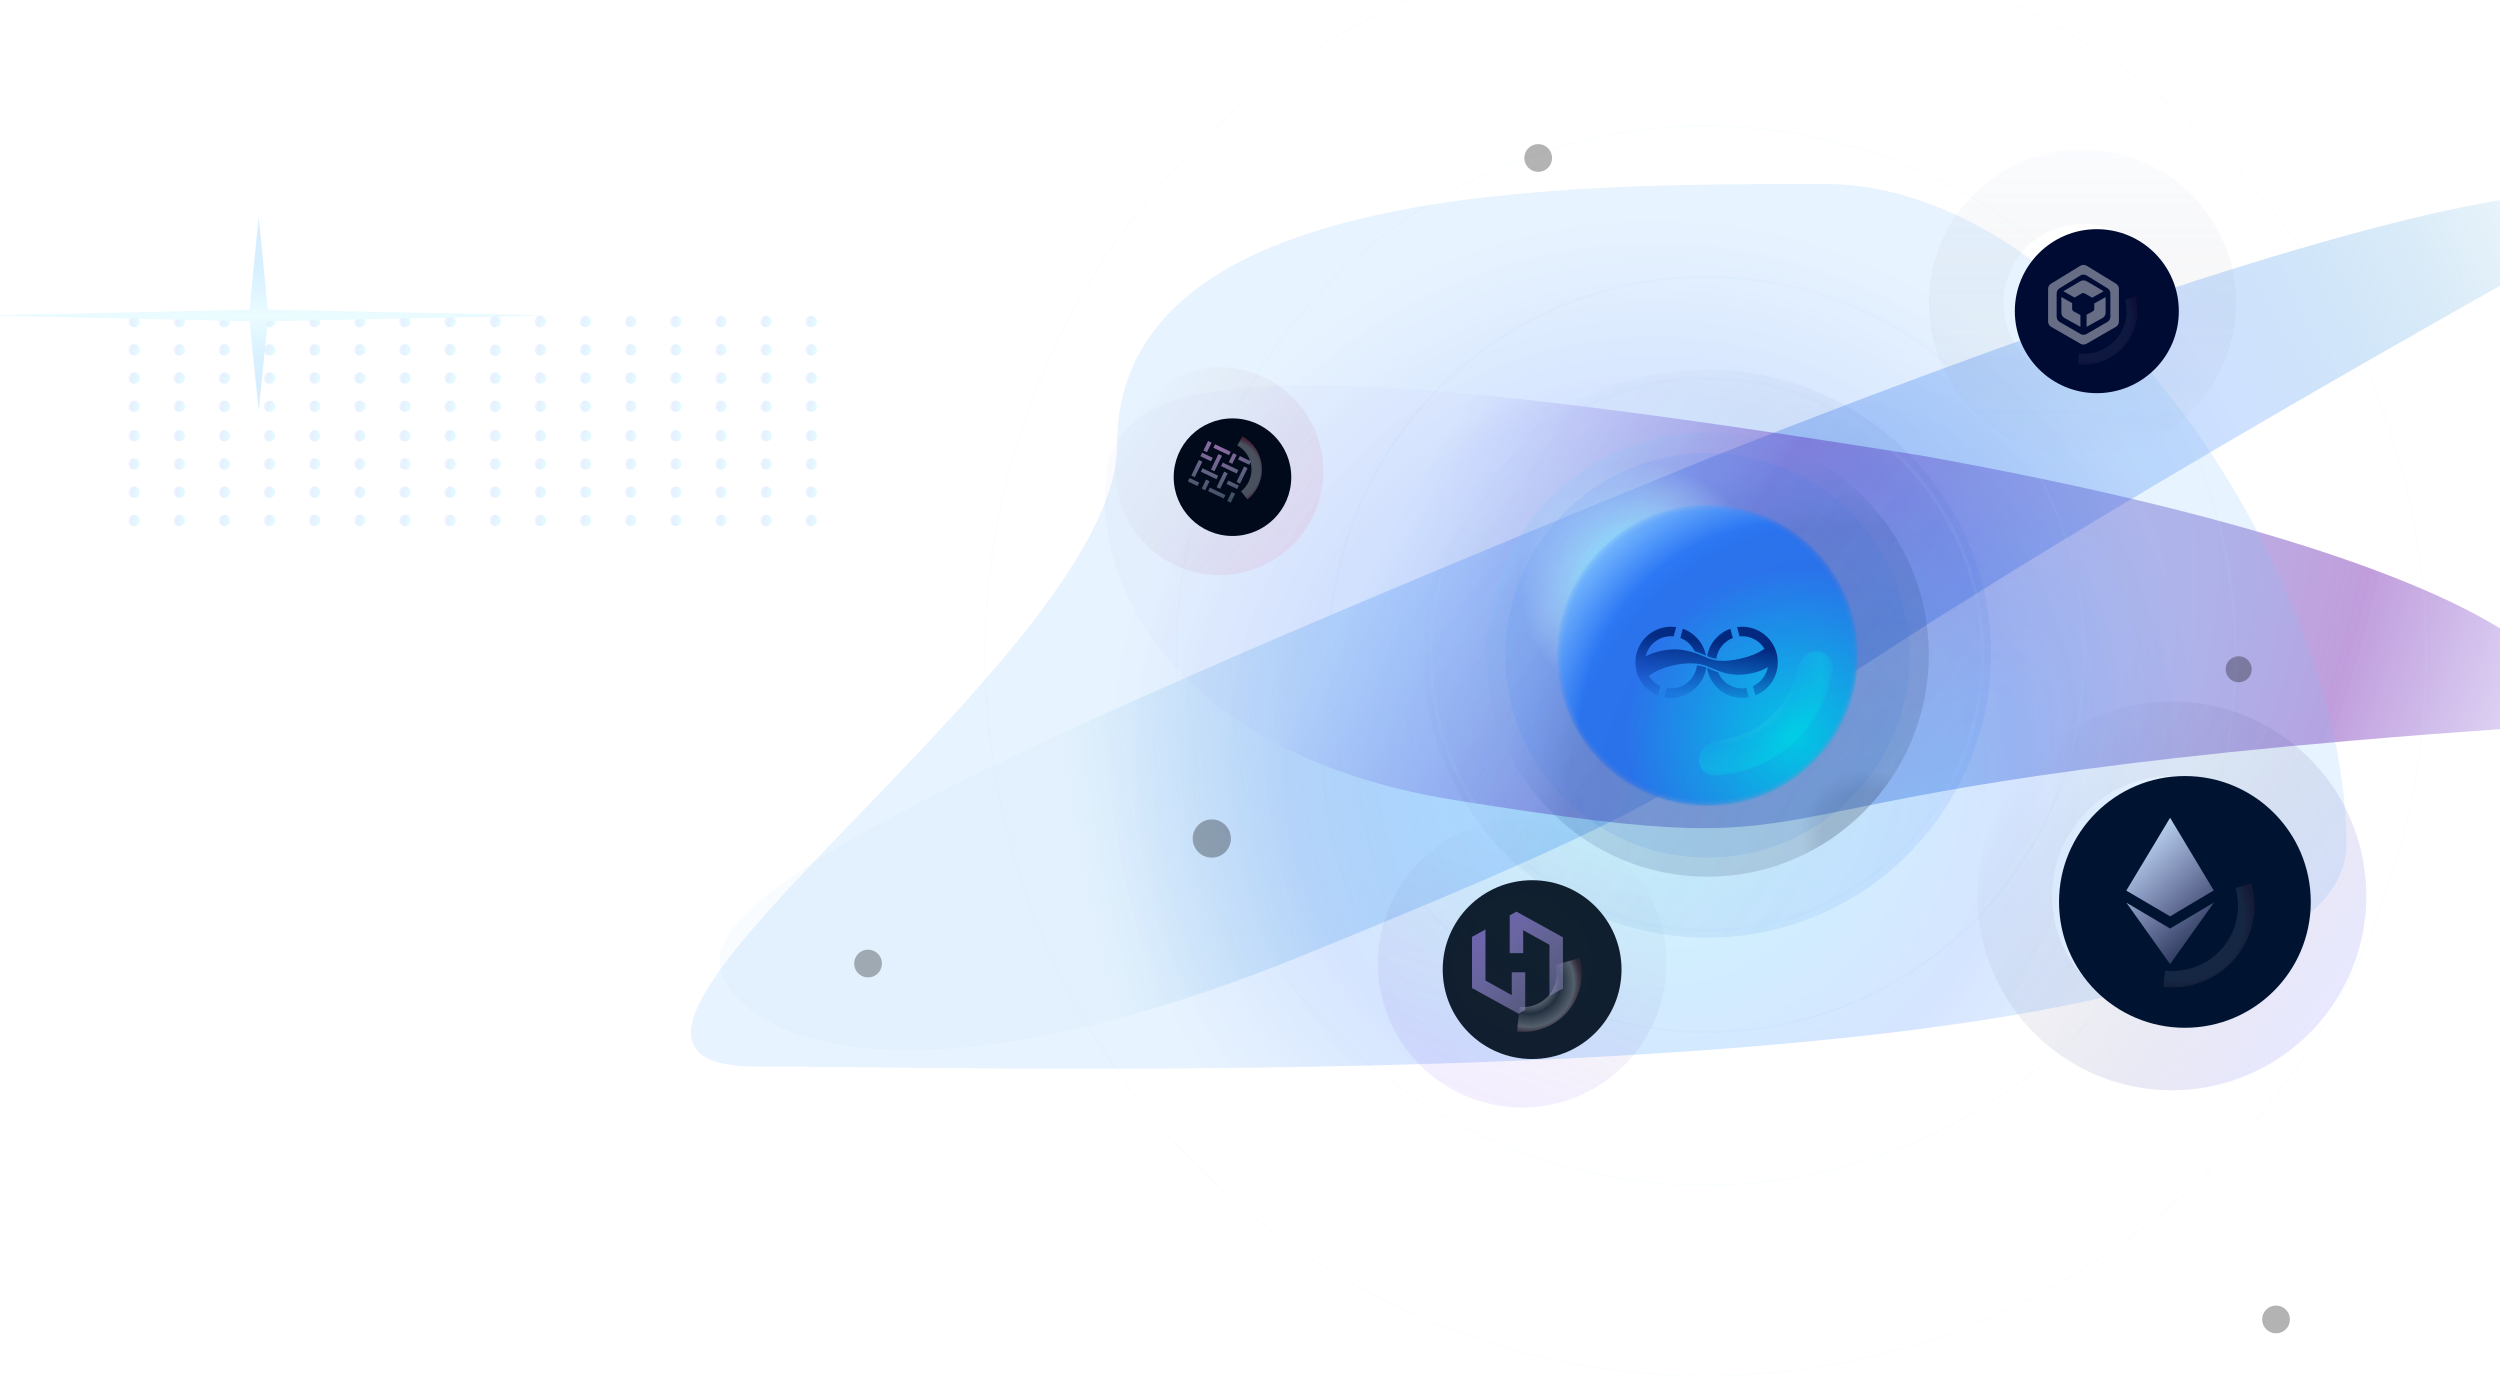 <svg width="1440" height="800" viewBox="0 0 1440 800" fill="none" xmlns="http://www.w3.org/2000/svg">
<g clip-path="url(#clip0)">
<g opacity="0.4" filter="url(#filter0_f)">
<path d="M415.937 561.149C397.634 516.229 546.108 442.472 986.149 263.175C1471.52 71.205 1559.03 97.756 1469.02 148.255C878.761 479.433 1088.13 412.752 750.999 550.117C541.746 635.378 434.24 606.07 415.937 561.149Z" fill="url(#paint0_radial)"/>
</g>
<g opacity="0.4" filter="url(#filter1_f)">
<path d="M637.724 270.201C648.067 205.68 768.88 208.291 1108.58 262.746C1480.56 329.697 1519.06 414.467 1443.11 419.762C945.083 454.492 1098.01 502.54 837.751 460.82C676.213 434.926 627.381 334.722 637.724 270.201Z" fill="url(#paint1_radial)"/>
</g>
<g filter="url(#filter2_f)">
<circle cx="945" cy="337" r="70" fill="url(#paint2_radial)"/>
</g>
<circle opacity="0.1" cx="983" cy="377" r="217.5" stroke="#C4D4F4"/>
<circle opacity="0.08" cx="982.6" cy="377.6" r="305.1" stroke="#C6F6F9"/>
<circle opacity="0.08" cx="982.5" cy="377.5" r="415" stroke="#C6F6F9" stroke-opacity="0.9"/>
<circle opacity="0.06" cx="971" cy="390" r="500.5" stroke="white"/>
<circle opacity="0.1" cx="983" cy="377" r="159" stroke="#DBE3FF" stroke-width="2"/>
<g opacity="0.2" filter="url(#filter3_f)">
<path d="M1351.52 486.158C1351.52 637.664 586.75 614.27 435.243 614.27C283.737 614.27 643.426 381.023 643.426 256.392C643.426 104.886 899.927 106 1051.43 106C1202.94 106 1351.52 334.652 1351.52 486.158Z" fill="url(#paint3_radial)"/>
</g>
<circle opacity="0.1" cx="983.5" cy="377.5" r="116.5" fill="#2B88FF"/>
<circle opacity="0.1" cx="983.195" cy="376.533" r="98.622" transform="rotate(125.07 983.195 376.533)" stroke="url(#paint4_linear)" stroke-width="130"/>
<mask id="mask0" mask-type="alpha" maskUnits="userSpaceOnUse" x="897" y="291" width="173" height="174">
<ellipse cx="983.501" cy="377.503" rx="86.499" ry="86.499" fill="url(#paint5_radial)"/>
</mask>
<g mask="url(#mask0)">
<g filter="url(#filter4_f)">
<path d="M1081.18 380.879C1081.18 449.075 1051.92 473.604 983.727 473.604C915.53 473.604 886.275 436.978 886.275 380.879C886.275 312.682 915.53 280.727 983.727 280.727C1051.92 280.727 1081.18 312.682 1081.18 380.879Z" fill="url(#paint6_radial)"/>
</g>
<g opacity="0.3" filter="url(#filter5_f)">
<path d="M1046.37 375.267C1051.87 375.267 1056.41 379.754 1055.64 385.209C1054.72 391.727 1052.9 398.103 1050.21 404.153C1046.16 413.253 1040.25 421.414 1032.85 428.114C1025.45 434.814 1016.73 439.907 1007.24 443.065C1000.89 445.177 994.296 446.393 987.643 446.692C982.169 446.938 978.143 442.031 978.654 436.576C979.164 431.13 984.02 427.224 989.464 426.694C993.347 426.317 997.185 425.504 1000.9 424.267C1007.77 421.984 1014.07 418.304 1019.42 413.461C1024.77 408.619 1029.04 402.72 1031.96 396.144C1033.53 392.619 1034.69 388.94 1035.43 385.179C1036.49 379.774 1040.86 375.267 1046.37 375.267Z" fill="url(#paint7_angular)"/>
</g>
</g>
<path d="M977.437 383.212C979.417 383.461 981.168 383.899 982.678 384.47L982.781 384.51C981.325 394.405 972.799 402 962.5 402C961.209 402 959.946 401.881 958.721 401.652L960.142 396.349C960.91 396.47 961.698 396.533 962.5 396.533C970.224 396.533 976.587 390.708 977.437 383.212ZM983.247 384.693C983.804 384.916 984.396 385.169 985.021 385.439L986.058 385.886C987.16 386.359 988.354 386.858 989.639 387.332C991.917 392.738 997.265 396.533 1003.5 396.533C1004.3 396.533 1005.09 396.47 1005.86 396.349L1007.28 401.652C1006.05 401.881 1004.79 402 1003.5 402C993.264 402 984.781 394.498 983.247 384.693ZM1003.5 361C1014.82 361 1024 370.178 1024 381.5C1024 390.141 1018.65 397.534 1011.09 400.55L1009.66 395.218C1014.1 393.222 1017.39 389.134 1018.29 384.211C1014.75 386.538 1009.3 388.214 1002.92 388.606C994.01 389.152 987.374 385.273 983 383.618C978.626 381.963 972.283 381.371 964.249 383.16C958.035 384.543 952.759 386.857 949.654 389.313C951.229 391.897 953.561 393.968 956.342 395.218L954.913 400.55C947.347 397.534 942 390.142 942 381.5C942 370.178 951.178 361 962.5 361C963.503 361 964.49 361.072 965.455 361.211L964.026 366.543C963.524 366.493 963.015 366.467 962.5 366.467C955.35 366.467 949.366 371.458 947.842 378.146C951.56 375.987 956.97 374.446 963.061 374.073C970.632 373.609 978.385 376.709 982.537 378.548L983 378.754C987.019 380.554 992.44 381.622 1002.26 379.437C1008.14 378.127 1013.18 375.982 1016.34 373.673C1013.7 369.351 1008.94 366.467 1003.5 366.467C1002.99 366.467 1002.48 366.493 1001.98 366.543L1000.55 361.211C1001.51 361.072 1002.5 361 1003.5 361ZM996.697 362.156L998.118 367.459C993.082 369.39 989.349 373.953 988.603 379.465C986.661 379.165 985.042 378.648 983.61 378.027L983.316 377.897C984.616 370.563 989.816 364.576 996.697 362.156ZM969.305 362.156C976.089 364.543 981.239 370.397 982.628 377.592C980.922 376.844 978.674 375.92 976.11 375.106C974.465 371.611 971.513 368.852 967.883 367.459L969.305 362.156Z" fill="url(#paint8_linear)"/>
<g opacity="0.3">
<g opacity="0.4">
<circle cx="77.25" cy="251" r="3.25" fill="url(#paint9_radial)"/>
<circle cx="181.25" cy="251" r="3.25" fill="url(#paint10_radial)"/>
<circle cx="129.25" cy="251" r="3.25" fill="url(#paint11_radial)"/>
<circle cx="233.25" cy="251" r="3.25" fill="url(#paint12_radial)"/>
<circle cx="103.25" cy="251" r="3.25" fill="url(#paint13_radial)"/>
<circle cx="207.25" cy="251" r="3.25" fill="url(#paint14_radial)"/>
<circle cx="155.25" cy="251" r="3.25" fill="url(#paint15_radial)"/>
<circle cx="259.25" cy="251" r="3.25" fill="url(#paint16_radial)"/>
<circle cx="77.25" cy="267.25" r="3.25" fill="url(#paint17_radial)"/>
<circle cx="181.25" cy="267.25" r="3.25" fill="url(#paint18_radial)"/>
<circle cx="129.25" cy="267.25" r="3.25" fill="url(#paint19_radial)"/>
<circle cx="233.25" cy="267.25" r="3.25" fill="url(#paint20_radial)"/>
<circle cx="103.25" cy="267.25" r="3.25" fill="url(#paint21_radial)"/>
<circle cx="207.25" cy="267.25" r="3.25" fill="url(#paint22_radial)"/>
<circle cx="155.25" cy="267.25" r="3.25" fill="url(#paint23_radial)"/>
<circle cx="259.25" cy="267.25" r="3.25" fill="url(#paint24_radial)"/>
<circle cx="77.25" cy="283.5" r="3.25" fill="url(#paint25_radial)"/>
<circle cx="181.25" cy="283.5" r="3.25" fill="url(#paint26_radial)"/>
<circle cx="129.25" cy="283.5" r="3.25" fill="url(#paint27_radial)"/>
<circle cx="233.25" cy="283.5" r="3.25" fill="url(#paint28_radial)"/>
<circle cx="103.25" cy="283.5" r="3.25" fill="url(#paint29_radial)"/>
<circle cx="207.25" cy="283.5" r="3.25" fill="url(#paint30_radial)"/>
<circle cx="155.25" cy="283.5" r="3.25" fill="url(#paint31_radial)"/>
<circle cx="259.25" cy="283.5" r="3.25" fill="url(#paint32_radial)"/>
<circle cx="77.25" cy="299.75" r="3.25" fill="url(#paint33_radial)"/>
<circle cx="181.25" cy="299.75" r="3.25" fill="url(#paint34_radial)"/>
<circle cx="129.25" cy="299.75" r="3.25" fill="url(#paint35_radial)"/>
<circle cx="233.25" cy="299.75" r="3.25" fill="url(#paint36_radial)"/>
<circle cx="103.25" cy="299.75" r="3.25" fill="url(#paint37_radial)"/>
<circle cx="207.25" cy="299.75" r="3.25" fill="url(#paint38_radial)"/>
<circle cx="155.25" cy="299.75" r="3.25" fill="url(#paint39_radial)"/>
<circle cx="259.25" cy="299.75" r="3.25" fill="url(#paint40_radial)"/>
</g>
<g opacity="0.4">
<circle cx="77.25" cy="185.25" r="3.25" fill="url(#paint41_radial)"/>
<circle cx="181.25" cy="185.25" r="3.25" fill="url(#paint42_radial)"/>
<circle cx="129.25" cy="185.25" r="3.25" fill="url(#paint43_radial)"/>
<circle cx="233.25" cy="185.25" r="3.25" fill="url(#paint44_radial)"/>
<circle cx="103.25" cy="185.25" r="3.25" fill="url(#paint45_radial)"/>
<circle cx="207.25" cy="185.25" r="3.25" fill="url(#paint46_radial)"/>
<circle cx="155.25" cy="185.25" r="3.25" fill="url(#paint47_radial)"/>
<circle cx="259.25" cy="185.25" r="3.25" fill="url(#paint48_radial)"/>
<circle cx="77.25" cy="201.5" r="3.25" fill="url(#paint49_radial)"/>
<circle cx="181.25" cy="201.5" r="3.25" fill="url(#paint50_radial)"/>
<circle cx="129.25" cy="201.5" r="3.25" fill="url(#paint51_radial)"/>
<circle cx="233.25" cy="201.5" r="3.25" fill="url(#paint52_radial)"/>
<circle cx="103.25" cy="201.5" r="3.25" fill="url(#paint53_radial)"/>
<circle cx="207.25" cy="201.5" r="3.25" fill="url(#paint54_radial)"/>
<circle cx="155.25" cy="201.5" r="3.25" fill="url(#paint55_radial)"/>
<circle cx="259.25" cy="201.5" r="3.25" fill="url(#paint56_radial)"/>
<circle cx="77.25" cy="217.75" r="3.25" fill="url(#paint57_radial)"/>
<circle cx="181.25" cy="217.75" r="3.25" fill="url(#paint58_radial)"/>
<circle cx="129.25" cy="217.75" r="3.25" fill="url(#paint59_radial)"/>
<circle cx="233.25" cy="217.75" r="3.25" fill="url(#paint60_radial)"/>
<circle cx="103.25" cy="217.75" r="3.25" fill="url(#paint61_radial)"/>
<circle cx="207.25" cy="217.75" r="3.25" fill="url(#paint62_radial)"/>
<circle cx="155.25" cy="217.75" r="3.25" fill="url(#paint63_radial)"/>
<circle cx="259.25" cy="217.75" r="3.25" fill="url(#paint64_radial)"/>
<circle cx="77.25" cy="234" r="3.25" fill="url(#paint65_radial)"/>
<circle cx="181.25" cy="234" r="3.25" fill="url(#paint66_radial)"/>
<circle cx="129.25" cy="234" r="3.25" fill="url(#paint67_radial)"/>
<circle cx="233.25" cy="234" r="3.25" fill="url(#paint68_radial)"/>
<circle cx="103.25" cy="234" r="3.25" fill="url(#paint69_radial)"/>
<circle cx="207.25" cy="234" r="3.25" fill="url(#paint70_radial)"/>
<circle cx="155.25" cy="234" r="3.25" fill="url(#paint71_radial)"/>
<circle cx="259.25" cy="234" r="3.25" fill="url(#paint72_radial)"/>
</g>
<g opacity="0.4">
<circle cx="285.25" cy="251" r="3.25" fill="url(#paint73_radial)"/>
<circle cx="389.25" cy="251" r="3.25" fill="url(#paint74_radial)"/>
<circle cx="337.25" cy="251" r="3.25" fill="url(#paint75_radial)"/>
<circle cx="441.25" cy="251" r="3.25" fill="url(#paint76_radial)"/>
<circle cx="311.25" cy="251" r="3.25" fill="url(#paint77_radial)"/>
<circle cx="415.25" cy="251" r="3.25" fill="url(#paint78_radial)"/>
<circle cx="363.25" cy="251" r="3.25" fill="url(#paint79_radial)"/>
<circle cx="467.25" cy="251" r="3.25" fill="url(#paint80_radial)"/>
<circle cx="285.25" cy="267.25" r="3.25" fill="url(#paint81_radial)"/>
<circle cx="389.25" cy="267.25" r="3.25" fill="url(#paint82_radial)"/>
<circle cx="337.25" cy="267.25" r="3.25" fill="url(#paint83_radial)"/>
<circle cx="441.25" cy="267.25" r="3.25" fill="url(#paint84_radial)"/>
<circle cx="311.25" cy="267.25" r="3.25" fill="url(#paint85_radial)"/>
<circle cx="415.25" cy="267.25" r="3.25" fill="url(#paint86_radial)"/>
<circle cx="363.25" cy="267.25" r="3.25" fill="url(#paint87_radial)"/>
<circle cx="467.25" cy="267.25" r="3.25" fill="url(#paint88_radial)"/>
<circle cx="285.25" cy="283.5" r="3.25" fill="url(#paint89_radial)"/>
<circle cx="389.25" cy="283.5" r="3.25" fill="url(#paint90_radial)"/>
<circle cx="337.25" cy="283.5" r="3.25" fill="url(#paint91_radial)"/>
<circle cx="441.25" cy="283.5" r="3.25" fill="url(#paint92_radial)"/>
<circle cx="311.25" cy="283.5" r="3.25" fill="url(#paint93_radial)"/>
<circle cx="415.25" cy="283.5" r="3.25" fill="url(#paint94_radial)"/>
<circle cx="363.25" cy="283.5" r="3.25" fill="url(#paint95_radial)"/>
<circle cx="467.25" cy="283.5" r="3.25" fill="url(#paint96_radial)"/>
<circle cx="285.25" cy="299.75" r="3.25" fill="url(#paint97_radial)"/>
<circle cx="389.25" cy="299.75" r="3.25" fill="url(#paint98_radial)"/>
<circle cx="337.25" cy="299.75" r="3.25" fill="url(#paint99_radial)"/>
<circle cx="441.25" cy="299.75" r="3.25" fill="url(#paint100_radial)"/>
<circle cx="311.25" cy="299.75" r="3.25" fill="url(#paint101_radial)"/>
<circle cx="415.25" cy="299.75" r="3.25" fill="url(#paint102_radial)"/>
<circle cx="363.25" cy="299.75" r="3.25" fill="url(#paint103_radial)"/>
<circle cx="467.25" cy="299.75" r="3.25" fill="url(#paint104_radial)"/>
</g>
<g opacity="0.4">
<circle cx="285.25" cy="201.75" r="3.25" fill="url(#paint105_radial)"/>
<circle cx="389.25" cy="185.25" r="3.25" fill="url(#paint106_radial)"/>
<circle cx="337.25" cy="185.25" r="3.25" fill="url(#paint107_radial)"/>
<circle cx="441.25" cy="185.25" r="3.25" fill="url(#paint108_radial)"/>
<circle cx="311.25" cy="185.25" r="3.25" fill="url(#paint109_radial)"/>
<circle cx="415.25" cy="185.25" r="3.25" fill="url(#paint110_radial)"/>
<circle cx="363.25" cy="185.25" r="3.25" fill="url(#paint111_radial)"/>
<circle cx="467.25" cy="185.25" r="3.25" fill="url(#paint112_radial)"/>
<circle cx="285.25" cy="185.25" r="3.25" fill="url(#paint113_radial)"/>
<circle cx="389.25" cy="201.5" r="3.25" fill="url(#paint114_radial)"/>
<circle cx="337.25" cy="201.5" r="3.25" fill="url(#paint115_radial)"/>
<circle cx="441.25" cy="201.5" r="3.25" fill="url(#paint116_radial)"/>
<circle cx="311.25" cy="201.5" r="3.25" fill="url(#paint117_radial)"/>
<circle cx="415.25" cy="201.5" r="3.25" fill="url(#paint118_radial)"/>
<circle cx="363.25" cy="201.5" r="3.25" fill="url(#paint119_radial)"/>
<circle cx="467.25" cy="201.5" r="3.25" fill="url(#paint120_radial)"/>
<circle cx="285.25" cy="217.75" r="3.25" fill="url(#paint121_radial)"/>
<circle cx="389.25" cy="217.75" r="3.25" fill="url(#paint122_radial)"/>
<circle cx="337.25" cy="217.75" r="3.25" fill="url(#paint123_radial)"/>
<circle cx="441.25" cy="217.75" r="3.25" fill="url(#paint124_radial)"/>
<circle cx="311.25" cy="217.75" r="3.25" fill="url(#paint125_radial)"/>
<circle cx="415.25" cy="217.75" r="3.25" fill="url(#paint126_radial)"/>
<circle cx="363.25" cy="217.75" r="3.25" fill="url(#paint127_radial)"/>
<circle cx="467.25" cy="217.75" r="3.25" fill="url(#paint128_radial)"/>
<circle cx="285.25" cy="234" r="3.25" fill="url(#paint129_radial)"/>
<circle cx="389.25" cy="234" r="3.25" fill="url(#paint130_radial)"/>
<circle cx="337.25" cy="234" r="3.25" fill="url(#paint131_radial)"/>
<circle cx="441.25" cy="234" r="3.25" fill="url(#paint132_radial)"/>
<circle cx="311.25" cy="234" r="3.25" fill="url(#paint133_radial)"/>
<circle cx="415.25" cy="234" r="3.25" fill="url(#paint134_radial)"/>
<circle cx="363.25" cy="234" r="3.25" fill="url(#paint135_radial)"/>
<circle cx="467.25" cy="234" r="3.25" fill="url(#paint136_radial)"/>
</g>
</g>
<circle opacity="0.1" cx="702.378" cy="271.378" r="38.354" transform="rotate(125.07 702.378 271.378)" stroke="url(#paint137_linear)" stroke-width="43"/>
<g filter="url(#filter6_i)">
<circle cx="701.908" cy="270.859" r="33.86" transform="rotate(-90 701.908 270.859)" fill="#000A1B"/>
</g>
<g opacity="0.3" filter="url(#filter7_f)">
<path d="M715.629 251.301C718.78 253.033 721.448 255.518 723.397 258.537C725.347 261.557 726.52 265.017 726.81 268.614C727.101 272.211 726.502 275.833 725.065 279.162C723.628 282.49 721.398 285.423 718.572 287.701L714.821 283.026C716.874 281.371 718.494 279.241 719.537 276.823C720.581 274.406 721.016 271.775 720.805 269.162C720.594 266.55 719.742 264.037 718.326 261.844C716.91 259.651 714.972 257.846 712.684 256.588L715.629 251.301Z" fill="url(#paint138_angular)"/>
</g>
<g clip-path="url(#clip1)">
<path fill-rule="evenodd" clip-rule="evenodd" d="M697.875 254.981L695.851 254L693.183 259.479L695.208 260.458L697.875 254.981ZM696.716 277.22L694.691 276.238L692.163 281.428L694.188 282.409L696.716 277.22ZM712.333 261.984L710.309 261.003L707.781 266.195L709.806 267.174L712.333 261.984ZM711.437 284.356L709.412 283.374L706.885 288.567L708.909 289.545L711.437 284.356ZM692.545 265.948L690.521 264.966V264.967L686.166 273.903L688.188 274.883L692.545 265.948ZM718.61 269.665L716.586 268.686L712.233 277.625L714.255 278.604L718.61 269.665ZM703.859 262.516L701.835 261.534L697.481 270.473L699.506 271.455L703.859 262.516ZM705.121 271.666L705.12 271.666H705.121L705.121 271.666ZM705.121 271.666L700.767 280.605L702.792 281.583L707.142 272.644L705.121 271.666ZM685.216 275.332L684.229 277.327L689.755 279.953L690.745 277.959L685.216 275.332ZM707.505 276.786L706.518 278.782L712.626 281.687L713.614 279.693L707.505 276.786ZM714.143 262.676L713.155 264.671L719.556 267.714L720.547 265.719L714.143 262.676ZM696.86 280.859L695.87 282.854H695.871L704.89 287.143L705.879 285.15L696.86 280.859ZM699.89 255.92L698.899 257.915H698.9L707.919 262.203L708.908 260.209L699.89 255.92ZM692.661 269.735L691.676 271.729L700.693 276.019L701.683 274.024L692.661 269.735ZM704.329 266.482L703.339 268.477V268.478L712.358 272.766L713.347 270.774L704.329 266.482ZM692.409 260.787L691.42 262.782L697.53 265.685L698.518 263.691L692.409 260.787Z" fill="url(#paint139_radial)"/>
</g>
<circle opacity="0.1" cx="876.794" cy="554.794" r="61.624" transform="rotate(-159.824 876.794 554.794)" stroke="url(#paint140_linear)" stroke-width="43"/>
<g filter="url(#filter8_i)">
<circle cx="874.5" cy="554.5" r="51.5" fill="#000F1E" fill-opacity="0.92"/>
</g>
<g opacity="0.3" filter="url(#filter9_f)">
<path d="M909.765 551.824C911.29 557.076 911.487 562.618 910.337 567.962C909.187 573.307 906.726 578.289 903.17 582.47C899.615 586.651 895.074 589.902 889.949 591.937C884.824 593.972 879.271 594.727 873.781 594.138L875.336 579.97C878.477 580.308 881.654 579.875 884.586 578.711C887.518 577.547 890.116 575.687 892.15 573.295C894.184 570.903 895.592 568.052 896.25 564.995C896.908 561.937 896.796 558.766 895.923 555.762L909.765 551.824Z" fill="url(#paint141_angular)"/>
</g>
<g style="mix-blend-mode:lighten">
<path fill-rule="evenodd" clip-rule="evenodd" d="M892.49 573.661L900.25 569.373V539.873L873.475 525.121L869.593 527.226V548.995H877.353V535.796L892.49 544.213V573.661ZM855.637 535.341L847.877 539.63V569.13L874.652 583.882L878.534 581.777V560.007H870.774V573.207L855.637 564.794V535.341Z" fill="url(#paint142_linear)"/>
</g>
<g opacity="0.3" filter="url(#filter10_i)">
<circle cx="884" cy="89" r="8" fill="black"/>
</g>
<g opacity="0.3" filter="url(#filter11_i)">
<circle cx="498" cy="553" r="8" fill="black"/>
</g>
<g opacity="0.3" filter="url(#filter12_i)">
<circle cx="696" cy="481" r="11" fill="black"/>
</g>
<g opacity="0.3" filter="url(#filter13_i)">
<circle cx="1287.5" cy="383.5" r="7.5" fill="black"/>
</g>
<g opacity="0.3" filter="url(#filter14_i)">
<circle cx="1309" cy="758" r="8" fill="black"/>
</g>
<g opacity="0.2" filter="url(#filter15_f)">
<ellipse cx="983.5" cy="377" rx="127.5" ry="128" fill="url(#paint143_radial)"/>
</g>
<g filter="url(#filter16_f)">
<path d="M-7 181.722L143.728 178.401L149.001 125L154.274 178.401L317 181.722L154.274 185.044L149.001 236.5L143.728 185.044L-7 181.722Z" fill="url(#paint144_radial)"/>
</g>
<circle opacity="0.1" cx="1199.5" cy="174.5" r="67" stroke="url(#paint145_linear)" stroke-width="43"/>
<g filter="url(#filter17_i)">
<ellipse cx="1199.77" cy="175.232" rx="47.232" ry="47.232" fill="#000B34"/>
</g>
<g opacity="0.2" filter="url(#filter18_f)">
<path d="M1229.89 170.922C1231.29 175.738 1231.47 180.821 1230.41 185.723C1229.36 190.624 1227.1 195.194 1223.84 199.028C1220.58 202.863 1216.41 205.844 1211.71 207.71C1207.01 209.576 1201.92 210.27 1196.88 209.729L1197.55 203.651C1201.58 204.084 1205.65 203.53 1209.41 202.037C1213.17 200.544 1216.5 198.159 1219.11 195.092C1221.72 192.025 1223.52 188.37 1224.37 184.45C1225.21 180.529 1225.07 176.463 1223.95 172.611L1229.89 170.922Z" fill="url(#paint146_angular)" fill-opacity="0.3"/>
</g>
<g opacity="0.4">
<path d="M1201.94 153.083L1218.82 163.398C1219.33 163.712 1219.76 164.152 1220.05 164.676C1220.35 165.201 1220.5 165.792 1220.5 166.393V185.219C1220.5 186.474 1219.83 187.632 1218.74 188.258L1201.86 197.993C1201.33 198.301 1200.72 198.464 1200.1 198.464C1199.48 198.464 1198.88 198.301 1198.34 197.993L1181.46 188.26C1180.93 187.952 1180.48 187.509 1180.17 186.975C1179.87 186.441 1179.7 185.836 1179.7 185.22V166.392C1179.7 165.169 1180.34 164.035 1181.38 163.397L1198.27 153.082C1199.39 152.395 1200.81 152.395 1201.94 153.082V153.083ZM1201.94 158.707C1201.45 158.403 1200.88 158.226 1200.3 158.193C1199.72 158.161 1199.14 158.273 1198.61 158.521L1198.26 158.707L1186.31 166.039C1185.86 166.317 1185.47 166.694 1185.18 167.143C1184.9 167.591 1184.72 168.098 1184.66 168.627L1184.63 169.03V182.414C1184.63 183.541 1185.17 184.591 1186.07 185.248L1186.39 185.451L1198.34 192.369C1198.81 192.644 1199.35 192.804 1199.89 192.836C1200.44 192.869 1200.99 192.773 1201.49 192.557L1201.86 192.369L1213.82 185.451C1214.3 185.174 1214.7 184.789 1215 184.326C1215.31 183.863 1215.49 183.336 1215.55 182.787L1215.57 182.414V169.03C1215.57 167.946 1215.07 166.93 1214.23 166.269L1213.9 166.039L1201.94 158.707Z" fill="white"/>
<path d="M1212.85 171.098V180.153C1212.85 181.395 1212.17 182.541 1211.06 183.157L1201.87 188.263V181.277L1205.39 179.373C1205.87 179.112 1206.2 178.65 1206.28 178.128L1206.3 177.863V174.79L1212.85 171.098ZM1187.35 171.098L1193.55 174.59V177.863C1193.55 178.4 1193.81 178.902 1194.23 179.226L1194.46 179.373L1198.33 181.468V188.26L1189.14 183.157C1188.6 182.855 1188.15 182.418 1187.83 181.891C1187.52 181.363 1187.35 180.764 1187.35 180.154V171.098ZM1201.93 161.987L1211.14 167.408C1211.33 167.518 1211.5 167.642 1211.66 167.78L1205.09 171.48L1200.82 169.028C1200.59 168.894 1200.33 168.814 1200.06 168.794C1199.79 168.774 1199.52 168.814 1199.27 168.911L1199.03 169.028L1194.93 171.38L1188.55 167.78C1188.71 167.642 1188.88 167.518 1189.06 167.408L1198.27 161.987C1199.4 161.324 1200.81 161.324 1201.93 161.987Z" fill="white"/>
</g>
<circle opacity="0.2" cx="1251" cy="516.002" r="90.5" transform="rotate(125.07 1251 516.002)" stroke="url(#paint147_linear)" stroke-width="43"/>
<g filter="url(#filter19_i)">
<circle cx="1250.5" cy="515.5" r="72.5" fill="#001330"/>
</g>
<g opacity="0.3" filter="url(#filter20_f)">
<path d="M1296.73 508.879C1298.88 516.272 1299.16 524.074 1297.54 531.598C1295.92 539.121 1292.45 546.135 1287.45 552.021C1282.44 557.907 1276.05 562.484 1268.83 565.348C1261.62 568.213 1253.8 569.277 1246.07 568.446L1247.1 559.118C1253.28 559.782 1259.53 558.931 1265.3 556.64C1271.07 554.349 1276.19 550.688 1280.19 545.98C1284.19 541.272 1286.97 535.662 1288.26 529.644C1289.56 523.626 1289.33 517.385 1287.62 511.472L1296.73 508.879Z" fill="url(#paint148_angular)" fill-opacity="0.3"/>
</g>
<path fill-rule="evenodd" clip-rule="evenodd" d="M1224.75 512.988L1249.98 471.027L1275.12 512.893L1249.98 527.814L1224.75 512.988ZM1249.98 555.354L1224.75 519.903L1249.98 534.825L1275.22 519.856L1249.98 555.354Z" fill="url(#paint149_linear)"/>
</g>
<defs>
<filter id="filter0_f" x="214.451" y="-88.398" width="1485.86" height="893.084" filterUnits="userSpaceOnUse" color-interpolation-filters="sRGB">
<feFlood flood-opacity="0" result="BackgroundImageFix"/>
<feBlend mode="normal" in="SourceGraphic" in2="BackgroundImageFix" result="shape"/>
<feGaussianBlur stdDeviation="100" result="effect1_foregroundBlur"/>
</filter>
<filter id="filter1_f" x="436.402" y="21.84" width="1238.9" height="655.178" filterUnits="userSpaceOnUse" color-interpolation-filters="sRGB">
<feFlood flood-opacity="0" result="BackgroundImageFix"/>
<feBlend mode="normal" in="SourceGraphic" in2="BackgroundImageFix" result="shape"/>
<feGaussianBlur stdDeviation="100" result="effect1_foregroundBlur"/>
</filter>
<filter id="filter2_f" x="795" y="187" width="300" height="300" filterUnits="userSpaceOnUse" color-interpolation-filters="sRGB">
<feFlood flood-opacity="0" result="BackgroundImageFix"/>
<feBlend mode="normal" in="SourceGraphic" in2="BackgroundImageFix" result="shape"/>
<feGaussianBlur stdDeviation="40" result="effect1_foregroundBlur"/>
</filter>
<filter id="filter3_f" x="98" y="-194" width="1553.52" height="1109.57" filterUnits="userSpaceOnUse" color-interpolation-filters="sRGB">
<feFlood flood-opacity="0" result="BackgroundImageFix"/>
<feBlend mode="normal" in="SourceGraphic" in2="BackgroundImageFix" result="shape"/>
<feGaussianBlur stdDeviation="150" result="effect1_foregroundBlur"/>
</filter>
<filter id="filter4_f" x="836.275" y="230.727" width="294.903" height="292.877" filterUnits="userSpaceOnUse" color-interpolation-filters="sRGB">
<feFlood flood-opacity="0" result="BackgroundImageFix"/>
<feBlend mode="normal" in="SourceGraphic" in2="BackgroundImageFix" result="shape"/>
<feGaussianBlur stdDeviation="25" result="effect1_foregroundBlur"/>
</filter>
<filter id="filter5_f" x="958.611" y="355.266" width="117.116" height="111.434" filterUnits="userSpaceOnUse" color-interpolation-filters="sRGB">
<feFlood flood-opacity="0" result="BackgroundImageFix"/>
<feBlend mode="normal" in="SourceGraphic" in2="BackgroundImageFix" result="shape"/>
<feGaussianBlur stdDeviation="10" result="effect1_foregroundBlur"/>
</filter>
<filter id="filter6_i" x="668.049" y="237" width="75.719" height="71.719" filterUnits="userSpaceOnUse" color-interpolation-filters="sRGB">
<feFlood flood-opacity="0" result="BackgroundImageFix"/>
<feBlend mode="normal" in="SourceGraphic" in2="BackgroundImageFix" result="shape"/>
<feColorMatrix in="SourceAlpha" type="matrix" values="0 0 0 0 0 0 0 0 0 0 0 0 0 0 0 0 0 0 127 0" result="hardAlpha"/>
<feOffset dx="8" dy="4"/>
<feGaussianBlur stdDeviation="10"/>
<feComposite in2="hardAlpha" operator="arithmetic" k2="-1" k3="1"/>
<feColorMatrix type="matrix" values="0 0 0 0 0.642 0 0 0 0 0.476 0 0 0 0 0.476 0 0 0 1 0"/>
<feBlend mode="normal" in2="shape" result="effect1_innerShadow"/>
</filter>
<filter id="filter7_f" x="698.684" y="237.301" width="42.198" height="64.4" filterUnits="userSpaceOnUse" color-interpolation-filters="sRGB">
<feFlood flood-opacity="0" result="BackgroundImageFix"/>
<feBlend mode="normal" in="SourceGraphic" in2="BackgroundImageFix" result="shape"/>
<feGaussianBlur stdDeviation="7" result="effect1_foregroundBlur"/>
</filter>
<filter id="filter8_i" x="823" y="503" width="111" height="107" filterUnits="userSpaceOnUse" color-interpolation-filters="sRGB">
<feFlood flood-opacity="0" result="BackgroundImageFix"/>
<feBlend mode="normal" in="SourceGraphic" in2="BackgroundImageFix" result="shape"/>
<feColorMatrix in="SourceAlpha" type="matrix" values="0 0 0 0 0 0 0 0 0 0 0 0 0 0 0 0 0 0 127 0" result="hardAlpha"/>
<feOffset dx="8" dy="4"/>
<feGaussianBlur stdDeviation="10"/>
<feComposite in2="hardAlpha" operator="arithmetic" k2="-1" k3="1"/>
<feColorMatrix type="matrix" values="0 0 0 0 0.526 0 0 0 0 0.501 0 0 0 0 0.812 0 0 0 1 0"/>
<feBlend mode="normal" in2="shape" result="effect1_innerShadow"/>
</filter>
<filter id="filter9_f" x="853.781" y="531.824" width="77.294" height="82.508" filterUnits="userSpaceOnUse" color-interpolation-filters="sRGB">
<feFlood flood-opacity="0" result="BackgroundImageFix"/>
<feBlend mode="normal" in="SourceGraphic" in2="BackgroundImageFix" result="shape"/>
<feGaussianBlur stdDeviation="10" result="effect1_foregroundBlur"/>
</filter>
<filter id="filter10_i" x="876" y="81" width="18" height="18" filterUnits="userSpaceOnUse" color-interpolation-filters="sRGB">
<feFlood flood-opacity="0" result="BackgroundImageFix"/>
<feBlend mode="normal" in="SourceGraphic" in2="BackgroundImageFix" result="shape"/>
<feColorMatrix in="SourceAlpha" type="matrix" values="0 0 0 0 0 0 0 0 0 0 0 0 0 0 0 0 0 0 127 0" result="hardAlpha"/>
<feOffset dx="2" dy="2"/>
<feGaussianBlur stdDeviation="2"/>
<feComposite in2="hardAlpha" operator="arithmetic" k2="-1" k3="1"/>
<feColorMatrix type="matrix" values="0 0 0 0 0.945 0 0 0 0 0.792 0 0 0 0 0.322 0 0 0 1 0"/>
<feBlend mode="normal" in2="shape" result="effect1_innerShadow"/>
</filter>
<filter id="filter11_i" x="490" y="545" width="18" height="18" filterUnits="userSpaceOnUse" color-interpolation-filters="sRGB">
<feFlood flood-opacity="0" result="BackgroundImageFix"/>
<feBlend mode="normal" in="SourceGraphic" in2="BackgroundImageFix" result="shape"/>
<feColorMatrix in="SourceAlpha" type="matrix" values="0 0 0 0 0 0 0 0 0 0 0 0 0 0 0 0 0 0 127 0" result="hardAlpha"/>
<feOffset dx="2" dy="2"/>
<feGaussianBlur stdDeviation="2"/>
<feComposite in2="hardAlpha" operator="arithmetic" k2="-1" k3="1"/>
<feColorMatrix type="matrix" values="0 0 0 0 0.945 0 0 0 0 0.792 0 0 0 0 0.322 0 0 0 1 0"/>
<feBlend mode="normal" in2="shape" result="effect1_innerShadow"/>
</filter>
<filter id="filter12_i" x="685" y="470" width="24" height="24" filterUnits="userSpaceOnUse" color-interpolation-filters="sRGB">
<feFlood flood-opacity="0" result="BackgroundImageFix"/>
<feBlend mode="normal" in="SourceGraphic" in2="BackgroundImageFix" result="shape"/>
<feColorMatrix in="SourceAlpha" type="matrix" values="0 0 0 0 0 0 0 0 0 0 0 0 0 0 0 0 0 0 127 0" result="hardAlpha"/>
<feOffset dx="2" dy="2"/>
<feGaussianBlur stdDeviation="2"/>
<feComposite in2="hardAlpha" operator="arithmetic" k2="-1" k3="1"/>
<feColorMatrix type="matrix" values="0 0 0 0 0.945 0 0 0 0 0.792 0 0 0 0 0.322 0 0 0 1 0"/>
<feBlend mode="normal" in2="shape" result="effect1_innerShadow"/>
</filter>
<filter id="filter13_i" x="1280" y="376" width="17" height="17" filterUnits="userSpaceOnUse" color-interpolation-filters="sRGB">
<feFlood flood-opacity="0" result="BackgroundImageFix"/>
<feBlend mode="normal" in="SourceGraphic" in2="BackgroundImageFix" result="shape"/>
<feColorMatrix in="SourceAlpha" type="matrix" values="0 0 0 0 0 0 0 0 0 0 0 0 0 0 0 0 0 0 127 0" result="hardAlpha"/>
<feOffset dx="2" dy="2"/>
<feGaussianBlur stdDeviation="2"/>
<feComposite in2="hardAlpha" operator="arithmetic" k2="-1" k3="1"/>
<feColorMatrix type="matrix" values="0 0 0 0 0.945 0 0 0 0 0.792 0 0 0 0 0.322 0 0 0 1 0"/>
<feBlend mode="normal" in2="shape" result="effect1_innerShadow"/>
</filter>
<filter id="filter14_i" x="1301" y="750" width="18" height="18" filterUnits="userSpaceOnUse" color-interpolation-filters="sRGB">
<feFlood flood-opacity="0" result="BackgroundImageFix"/>
<feBlend mode="normal" in="SourceGraphic" in2="BackgroundImageFix" result="shape"/>
<feColorMatrix in="SourceAlpha" type="matrix" values="0 0 0 0 0 0 0 0 0 0 0 0 0 0 0 0 0 0 127 0" result="hardAlpha"/>
<feOffset dx="2" dy="2"/>
<feGaussianBlur stdDeviation="2"/>
<feComposite in2="hardAlpha" operator="arithmetic" k2="-1" k3="1"/>
<feColorMatrix type="matrix" values="0 0 0 0 0.945 0 0 0 0 0.792 0 0 0 0 0.322 0 0 0 1 0"/>
<feBlend mode="normal" in2="shape" result="effect1_innerShadow"/>
</filter>
<filter id="filter15_f" x="855" y="248" width="257" height="258" filterUnits="userSpaceOnUse" color-interpolation-filters="sRGB">
<feFlood flood-opacity="0" result="BackgroundImageFix"/>
<feBlend mode="normal" in="SourceGraphic" in2="BackgroundImageFix" result="shape"/>
<feGaussianBlur stdDeviation="0.5" result="effect1_foregroundBlur"/>
</filter>
<filter id="filter16_f" x="-17" y="115" width="344" height="131.5" filterUnits="userSpaceOnUse" color-interpolation-filters="sRGB">
<feFlood flood-opacity="0" result="BackgroundImageFix"/>
<feBlend mode="normal" in="SourceGraphic" in2="BackgroundImageFix" result="shape"/>
<feGaussianBlur stdDeviation="5" result="effect1_foregroundBlur"/>
</filter>
<filter id="filter17_i" x="1152.54" y="128" width="102.464" height="98.464" filterUnits="userSpaceOnUse" color-interpolation-filters="sRGB">
<feFlood flood-opacity="0" result="BackgroundImageFix"/>
<feBlend mode="normal" in="SourceGraphic" in2="BackgroundImageFix" result="shape"/>
<feColorMatrix in="SourceAlpha" type="matrix" values="0 0 0 0 0 0 0 0 0 0 0 0 0 0 0 0 0 0 127 0" result="hardAlpha"/>
<feOffset dx="8" dy="4"/>
<feGaussianBlur stdDeviation="10"/>
<feComposite in2="hardAlpha" operator="arithmetic" k2="-1" k3="1"/>
<feColorMatrix type="matrix" values="0 0 0 0 0.317 0 0 0 0 0.43 0 0 0 0 0.65 0 0 0 1 0"/>
<feBlend mode="normal" in2="shape" result="effect1_innerShadow"/>
</filter>
<filter id="filter18_f" x="1186.88" y="160.922" width="54.203" height="58.985" filterUnits="userSpaceOnUse" color-interpolation-filters="sRGB">
<feFlood flood-opacity="0" result="BackgroundImageFix"/>
<feBlend mode="normal" in="SourceGraphic" in2="BackgroundImageFix" result="shape"/>
<feGaussianBlur stdDeviation="5" result="effect1_foregroundBlur"/>
</filter>
<filter id="filter19_i" x="1178" y="443" width="153" height="149" filterUnits="userSpaceOnUse" color-interpolation-filters="sRGB">
<feFlood flood-opacity="0" result="BackgroundImageFix"/>
<feBlend mode="normal" in="SourceGraphic" in2="BackgroundImageFix" result="shape"/>
<feColorMatrix in="SourceAlpha" type="matrix" values="0 0 0 0 0 0 0 0 0 0 0 0 0 0 0 0 0 0 127 0" result="hardAlpha"/>
<feOffset dx="8" dy="4"/>
<feGaussianBlur stdDeviation="10"/>
<feComposite in2="hardAlpha" operator="arithmetic" k2="-1" k3="1"/>
<feColorMatrix type="matrix" values="0 0 0 0 0.328 0 0 0 0 0.534 0 0 0 0 0.65 0 0 0 1 0"/>
<feBlend mode="normal" in2="shape" result="effect1_innerShadow"/>
</filter>
<filter id="filter20_f" x="1226.07" y="488.879" width="92.501" height="99.841" filterUnits="userSpaceOnUse" color-interpolation-filters="sRGB">
<feFlood flood-opacity="0" result="BackgroundImageFix"/>
<feBlend mode="normal" in="SourceGraphic" in2="BackgroundImageFix" result="shape"/>
<feGaussianBlur stdDeviation="10" result="effect1_foregroundBlur"/>
</filter>
<radialGradient id="paint0_radial" cx="0" cy="0" r="1" gradientUnits="userSpaceOnUse" gradientTransform="translate(1089.52 412.185) rotate(168.641) scale(471.873 699.479)">
<stop stop-color="#42ADFF"/>
<stop offset="0.021" stop-color="#3978DE"/>
<stop offset="0.521" stop-color="#86B4FF"/>
<stop offset="1" stop-color="#0081C1" stop-opacity="0.06"/>
</radialGradient>
<radialGradient id="paint1_radial" cx="0" cy="0" r="1" gradientUnits="userSpaceOnUse" gradientTransform="translate(1099.08 502.712) rotate(-151.335) scale(356.138 903.972)">
<stop stop-color="#6225AF"/>
<stop offset="0.021" stop-color="#3978DE"/>
<stop offset="0.521" stop-color="#630BA8"/>
<stop offset="1" stop-color="#4925D8" stop-opacity="0.06"/>
</radialGradient>
<radialGradient id="paint2_radial" cx="0" cy="0" r="1" gradientUnits="userSpaceOnUse" gradientTransform="translate(945 337) rotate(90) scale(70)">
<stop offset="0.385" stop-color="#BCF7FF"/>
<stop offset="1" stop-color="white" stop-opacity="0"/>
</radialGradient>
<radialGradient id="paint3_radial" cx="0" cy="0" r="1" gradientUnits="userSpaceOnUse" gradientTransform="translate(952.944 439.205) rotate(-131.785) scale(312.875)">
<stop stop-color="#01E1FF"/>
<stop offset="0.662" stop-color="#2E7CFE"/>
<stop offset="1" stop-color="#7DBCFC" stop-opacity="0.92"/>
</radialGradient>
<linearGradient id="paint4_linear" x1="983.196" y1="212.911" x2="983.196" y2="540.154" gradientUnits="userSpaceOnUse">
<stop stop-color="#2E7CFE"/>
<stop offset="1" stop-color="#00061A" stop-opacity="0"/>
</linearGradient>
<radialGradient id="paint5_radial" cx="0" cy="0" r="1" gradientUnits="userSpaceOnUse" gradientTransform="translate(983.501 377.503) rotate(90) scale(86.499)">
<stop offset="0.964" stop-color="#C4C4C4"/>
<stop offset="1" stop-color="#C4C4C4" stop-opacity="0.56"/>
</radialGradient>
<radialGradient id="paint6_radial" cx="0" cy="0" r="1" gradientUnits="userSpaceOnUse" gradientTransform="translate(1034.44 425.316) rotate(-133.052) scale(159.679)">
<stop stop-color="#01E1FF"/>
<stop offset="0.612" stop-color="#2E7CFE"/>
<stop offset="0.781" stop-color="#2E7CFE"/>
<stop offset="1" stop-color="#7DBCFC" stop-opacity="0.92"/>
</radialGradient>
<radialGradient id="paint7_angular" cx="0" cy="0" r="1" gradientUnits="userSpaceOnUse" gradientTransform="translate(990.519 385.155) rotate(109.812) scale(65.486 66.988)">
<stop offset="0.198" stop-color="#F0BC56"/>
<stop offset="0.469" stop-color="white"/>
<stop offset="0.668" stop-color="#00FFFF" stop-opacity="0.36"/>
<stop offset="0.883" stop-color="#00FFFF"/>
<stop offset="0.983" stop-color="#00FFFF" stop-opacity="0.36"/>
</radialGradient>
<linearGradient id="paint8_linear" x1="989.833" y1="348.427" x2="983" y2="402" gradientUnits="userSpaceOnUse">
<stop offset="0.405" stop-color="#002884"/>
<stop offset="1" stop-color="#002FA8" stop-opacity="0.16"/>
</linearGradient>
<radialGradient id="paint9_radial" cx="0" cy="0" r="1" gradientUnits="userSpaceOnUse" gradientTransform="translate(80.204 251.033) rotate(-168.923) scale(6.322 16.9)">
<stop stop-color="#01E1FF"/>
<stop offset="0.662" stop-color="#2E7CFE"/>
<stop offset="1" stop-color="#7DBCFC" stop-opacity="0.92"/>
</radialGradient>
<radialGradient id="paint10_radial" cx="0" cy="0" r="1" gradientUnits="userSpaceOnUse" gradientTransform="translate(184.205 251.033) rotate(-168.923) scale(6.322 16.9)">
<stop stop-color="#01E1FF"/>
<stop offset="0.662" stop-color="#2E7CFE"/>
<stop offset="1" stop-color="#7DBCFC" stop-opacity="0.92"/>
</radialGradient>
<radialGradient id="paint11_radial" cx="0" cy="0" r="1" gradientUnits="userSpaceOnUse" gradientTransform="translate(132.205 251.033) rotate(-168.923) scale(6.322 16.9)">
<stop stop-color="#01E1FF"/>
<stop offset="0.662" stop-color="#2E7CFE"/>
<stop offset="1" stop-color="#7DBCFC" stop-opacity="0.92"/>
</radialGradient>
<radialGradient id="paint12_radial" cx="0" cy="0" r="1" gradientUnits="userSpaceOnUse" gradientTransform="translate(236.205 251.033) rotate(-168.923) scale(6.322 16.9)">
<stop stop-color="#01E1FF"/>
<stop offset="0.662" stop-color="#2E7CFE"/>
<stop offset="1" stop-color="#7DBCFC" stop-opacity="0.92"/>
</radialGradient>
<radialGradient id="paint13_radial" cx="0" cy="0" r="1" gradientUnits="userSpaceOnUse" gradientTransform="translate(106.205 251.033) rotate(-168.923) scale(6.322 16.9)">
<stop stop-color="#01E1FF"/>
<stop offset="0.662" stop-color="#2E7CFE"/>
<stop offset="1" stop-color="#7DBCFC" stop-opacity="0.92"/>
</radialGradient>
<radialGradient id="paint14_radial" cx="0" cy="0" r="1" gradientUnits="userSpaceOnUse" gradientTransform="translate(210.205 251.033) rotate(-168.923) scale(6.322 16.9)">
<stop stop-color="#01E1FF"/>
<stop offset="0.662" stop-color="#2E7CFE"/>
<stop offset="1" stop-color="#7DBCFC" stop-opacity="0.92"/>
</radialGradient>
<radialGradient id="paint15_radial" cx="0" cy="0" r="1" gradientUnits="userSpaceOnUse" gradientTransform="translate(158.205 251.033) rotate(-168.923) scale(6.322 16.9)">
<stop stop-color="#01E1FF"/>
<stop offset="0.662" stop-color="#2E7CFE"/>
<stop offset="1" stop-color="#7DBCFC" stop-opacity="0.92"/>
</radialGradient>
<radialGradient id="paint16_radial" cx="0" cy="0" r="1" gradientUnits="userSpaceOnUse" gradientTransform="translate(262.205 251.033) rotate(-168.923) scale(6.322 16.9)">
<stop stop-color="#01E1FF"/>
<stop offset="0.662" stop-color="#2E7CFE"/>
<stop offset="1" stop-color="#7DBCFC" stop-opacity="0.92"/>
</radialGradient>
<radialGradient id="paint17_radial" cx="0" cy="0" r="1" gradientUnits="userSpaceOnUse" gradientTransform="translate(80.204 267.283) rotate(-168.923) scale(6.322 16.9)">
<stop stop-color="#01E1FF"/>
<stop offset="0.662" stop-color="#2E7CFE"/>
<stop offset="1" stop-color="#7DBCFC" stop-opacity="0.92"/>
</radialGradient>
<radialGradient id="paint18_radial" cx="0" cy="0" r="1" gradientUnits="userSpaceOnUse" gradientTransform="translate(184.205 267.283) rotate(-168.923) scale(6.322 16.9)">
<stop stop-color="#01E1FF"/>
<stop offset="0.662" stop-color="#2E7CFE"/>
<stop offset="1" stop-color="#7DBCFC" stop-opacity="0.92"/>
</radialGradient>
<radialGradient id="paint19_radial" cx="0" cy="0" r="1" gradientUnits="userSpaceOnUse" gradientTransform="translate(132.205 267.283) rotate(-168.923) scale(6.322 16.9)">
<stop stop-color="#01E1FF"/>
<stop offset="0.662" stop-color="#2E7CFE"/>
<stop offset="1" stop-color="#7DBCFC" stop-opacity="0.92"/>
</radialGradient>
<radialGradient id="paint20_radial" cx="0" cy="0" r="1" gradientUnits="userSpaceOnUse" gradientTransform="translate(236.205 267.283) rotate(-168.923) scale(6.322 16.9)">
<stop stop-color="#01E1FF"/>
<stop offset="0.662" stop-color="#2E7CFE"/>
<stop offset="1" stop-color="#7DBCFC" stop-opacity="0.92"/>
</radialGradient>
<radialGradient id="paint21_radial" cx="0" cy="0" r="1" gradientUnits="userSpaceOnUse" gradientTransform="translate(106.205 267.283) rotate(-168.923) scale(6.322 16.9)">
<stop stop-color="#01E1FF"/>
<stop offset="0.662" stop-color="#2E7CFE"/>
<stop offset="1" stop-color="#7DBCFC" stop-opacity="0.92"/>
</radialGradient>
<radialGradient id="paint22_radial" cx="0" cy="0" r="1" gradientUnits="userSpaceOnUse" gradientTransform="translate(210.205 267.283) rotate(-168.923) scale(6.322 16.9)">
<stop stop-color="#01E1FF"/>
<stop offset="0.662" stop-color="#2E7CFE"/>
<stop offset="1" stop-color="#7DBCFC" stop-opacity="0.92"/>
</radialGradient>
<radialGradient id="paint23_radial" cx="0" cy="0" r="1" gradientUnits="userSpaceOnUse" gradientTransform="translate(158.205 267.283) rotate(-168.923) scale(6.322 16.9)">
<stop stop-color="#01E1FF"/>
<stop offset="0.662" stop-color="#2E7CFE"/>
<stop offset="1" stop-color="#7DBCFC" stop-opacity="0.92"/>
</radialGradient>
<radialGradient id="paint24_radial" cx="0" cy="0" r="1" gradientUnits="userSpaceOnUse" gradientTransform="translate(262.205 267.283) rotate(-168.923) scale(6.322 16.9)">
<stop stop-color="#01E1FF"/>
<stop offset="0.662" stop-color="#2E7CFE"/>
<stop offset="1" stop-color="#7DBCFC" stop-opacity="0.92"/>
</radialGradient>
<radialGradient id="paint25_radial" cx="0" cy="0" r="1" gradientUnits="userSpaceOnUse" gradientTransform="translate(80.204 283.533) rotate(-168.923) scale(6.322 16.9)">
<stop stop-color="#01E1FF"/>
<stop offset="0.662" stop-color="#2E7CFE"/>
<stop offset="1" stop-color="#7DBCFC" stop-opacity="0.92"/>
</radialGradient>
<radialGradient id="paint26_radial" cx="0" cy="0" r="1" gradientUnits="userSpaceOnUse" gradientTransform="translate(184.205 283.533) rotate(-168.923) scale(6.322 16.9)">
<stop stop-color="#01E1FF"/>
<stop offset="0.662" stop-color="#2E7CFE"/>
<stop offset="1" stop-color="#7DBCFC" stop-opacity="0.92"/>
</radialGradient>
<radialGradient id="paint27_radial" cx="0" cy="0" r="1" gradientUnits="userSpaceOnUse" gradientTransform="translate(132.205 283.533) rotate(-168.923) scale(6.322 16.9)">
<stop stop-color="#01E1FF"/>
<stop offset="0.662" stop-color="#2E7CFE"/>
<stop offset="1" stop-color="#7DBCFC" stop-opacity="0.92"/>
</radialGradient>
<radialGradient id="paint28_radial" cx="0" cy="0" r="1" gradientUnits="userSpaceOnUse" gradientTransform="translate(236.205 283.533) rotate(-168.923) scale(6.322 16.9)">
<stop stop-color="#01E1FF"/>
<stop offset="0.662" stop-color="#2E7CFE"/>
<stop offset="1" stop-color="#7DBCFC" stop-opacity="0.92"/>
</radialGradient>
<radialGradient id="paint29_radial" cx="0" cy="0" r="1" gradientUnits="userSpaceOnUse" gradientTransform="translate(106.205 283.533) rotate(-168.923) scale(6.322 16.9)">
<stop stop-color="#01E1FF"/>
<stop offset="0.662" stop-color="#2E7CFE"/>
<stop offset="1" stop-color="#7DBCFC" stop-opacity="0.92"/>
</radialGradient>
<radialGradient id="paint30_radial" cx="0" cy="0" r="1" gradientUnits="userSpaceOnUse" gradientTransform="translate(210.205 283.533) rotate(-168.923) scale(6.322 16.9)">
<stop stop-color="#01E1FF"/>
<stop offset="0.662" stop-color="#2E7CFE"/>
<stop offset="1" stop-color="#7DBCFC" stop-opacity="0.92"/>
</radialGradient>
<radialGradient id="paint31_radial" cx="0" cy="0" r="1" gradientUnits="userSpaceOnUse" gradientTransform="translate(158.205 283.533) rotate(-168.923) scale(6.322 16.9)">
<stop stop-color="#01E1FF"/>
<stop offset="0.662" stop-color="#2E7CFE"/>
<stop offset="1" stop-color="#7DBCFC" stop-opacity="0.92"/>
</radialGradient>
<radialGradient id="paint32_radial" cx="0" cy="0" r="1" gradientUnits="userSpaceOnUse" gradientTransform="translate(262.205 283.533) rotate(-168.923) scale(6.322 16.9)">
<stop stop-color="#01E1FF"/>
<stop offset="0.662" stop-color="#2E7CFE"/>
<stop offset="1" stop-color="#7DBCFC" stop-opacity="0.92"/>
</radialGradient>
<radialGradient id="paint33_radial" cx="0" cy="0" r="1" gradientUnits="userSpaceOnUse" gradientTransform="translate(80.204 299.783) rotate(-168.923) scale(6.322 16.9)">
<stop stop-color="#01E1FF"/>
<stop offset="0.662" stop-color="#2E7CFE"/>
<stop offset="1" stop-color="#7DBCFC" stop-opacity="0.92"/>
</radialGradient>
<radialGradient id="paint34_radial" cx="0" cy="0" r="1" gradientUnits="userSpaceOnUse" gradientTransform="translate(184.205 299.783) rotate(-168.923) scale(6.322 16.9)">
<stop stop-color="#01E1FF"/>
<stop offset="0.662" stop-color="#2E7CFE"/>
<stop offset="1" stop-color="#7DBCFC" stop-opacity="0.92"/>
</radialGradient>
<radialGradient id="paint35_radial" cx="0" cy="0" r="1" gradientUnits="userSpaceOnUse" gradientTransform="translate(132.205 299.783) rotate(-168.923) scale(6.322 16.9)">
<stop stop-color="#01E1FF"/>
<stop offset="0.662" stop-color="#2E7CFE"/>
<stop offset="1" stop-color="#7DBCFC" stop-opacity="0.92"/>
</radialGradient>
<radialGradient id="paint36_radial" cx="0" cy="0" r="1" gradientUnits="userSpaceOnUse" gradientTransform="translate(236.205 299.783) rotate(-168.923) scale(6.322 16.9)">
<stop stop-color="#01E1FF"/>
<stop offset="0.662" stop-color="#2E7CFE"/>
<stop offset="1" stop-color="#7DBCFC" stop-opacity="0.92"/>
</radialGradient>
<radialGradient id="paint37_radial" cx="0" cy="0" r="1" gradientUnits="userSpaceOnUse" gradientTransform="translate(106.205 299.783) rotate(-168.923) scale(6.322 16.9)">
<stop stop-color="#01E1FF"/>
<stop offset="0.662" stop-color="#2E7CFE"/>
<stop offset="1" stop-color="#7DBCFC" stop-opacity="0.92"/>
</radialGradient>
<radialGradient id="paint38_radial" cx="0" cy="0" r="1" gradientUnits="userSpaceOnUse" gradientTransform="translate(210.205 299.783) rotate(-168.923) scale(6.322 16.9)">
<stop stop-color="#01E1FF"/>
<stop offset="0.662" stop-color="#2E7CFE"/>
<stop offset="1" stop-color="#7DBCFC" stop-opacity="0.92"/>
</radialGradient>
<radialGradient id="paint39_radial" cx="0" cy="0" r="1" gradientUnits="userSpaceOnUse" gradientTransform="translate(158.205 299.783) rotate(-168.923) scale(6.322 16.9)">
<stop stop-color="#01E1FF"/>
<stop offset="0.662" stop-color="#2E7CFE"/>
<stop offset="1" stop-color="#7DBCFC" stop-opacity="0.92"/>
</radialGradient>
<radialGradient id="paint40_radial" cx="0" cy="0" r="1" gradientUnits="userSpaceOnUse" gradientTransform="translate(262.205 299.783) rotate(-168.923) scale(6.322 16.9)">
<stop stop-color="#01E1FF"/>
<stop offset="0.662" stop-color="#2E7CFE"/>
<stop offset="1" stop-color="#7DBCFC" stop-opacity="0.92"/>
</radialGradient>
<radialGradient id="paint41_radial" cx="0" cy="0" r="1" gradientUnits="userSpaceOnUse" gradientTransform="translate(80.204 185.283) rotate(-168.923) scale(6.322 16.9)">
<stop stop-color="#01E1FF"/>
<stop offset="0.662" stop-color="#2E7CFE"/>
<stop offset="1" stop-color="#7DBCFC" stop-opacity="0.92"/>
</radialGradient>
<radialGradient id="paint42_radial" cx="0" cy="0" r="1" gradientUnits="userSpaceOnUse" gradientTransform="translate(184.205 185.283) rotate(-168.923) scale(6.322 16.9)">
<stop stop-color="#01E1FF"/>
<stop offset="0.662" stop-color="#2E7CFE"/>
<stop offset="1" stop-color="#7DBCFC" stop-opacity="0.92"/>
</radialGradient>
<radialGradient id="paint43_radial" cx="0" cy="0" r="1" gradientUnits="userSpaceOnUse" gradientTransform="translate(132.205 185.283) rotate(-168.923) scale(6.322 16.9)">
<stop stop-color="#01E1FF"/>
<stop offset="0.662" stop-color="#2E7CFE"/>
<stop offset="1" stop-color="#7DBCFC" stop-opacity="0.92"/>
</radialGradient>
<radialGradient id="paint44_radial" cx="0" cy="0" r="1" gradientUnits="userSpaceOnUse" gradientTransform="translate(236.205 185.283) rotate(-168.923) scale(6.322 16.9)">
<stop stop-color="#01E1FF"/>
<stop offset="0.662" stop-color="#2E7CFE"/>
<stop offset="1" stop-color="#7DBCFC" stop-opacity="0.92"/>
</radialGradient>
<radialGradient id="paint45_radial" cx="0" cy="0" r="1" gradientUnits="userSpaceOnUse" gradientTransform="translate(106.205 185.283) rotate(-168.923) scale(6.322 16.9)">
<stop stop-color="#01E1FF"/>
<stop offset="0.662" stop-color="#2E7CFE"/>
<stop offset="1" stop-color="#7DBCFC" stop-opacity="0.92"/>
</radialGradient>
<radialGradient id="paint46_radial" cx="0" cy="0" r="1" gradientUnits="userSpaceOnUse" gradientTransform="translate(210.205 185.283) rotate(-168.923) scale(6.322 16.9)">
<stop stop-color="#01E1FF"/>
<stop offset="0.662" stop-color="#2E7CFE"/>
<stop offset="1" stop-color="#7DBCFC" stop-opacity="0.92"/>
</radialGradient>
<radialGradient id="paint47_radial" cx="0" cy="0" r="1" gradientUnits="userSpaceOnUse" gradientTransform="translate(158.205 185.283) rotate(-168.923) scale(6.322 16.9)">
<stop stop-color="#01E1FF"/>
<stop offset="0.662" stop-color="#2E7CFE"/>
<stop offset="1" stop-color="#7DBCFC" stop-opacity="0.92"/>
</radialGradient>
<radialGradient id="paint48_radial" cx="0" cy="0" r="1" gradientUnits="userSpaceOnUse" gradientTransform="translate(262.205 185.283) rotate(-168.923) scale(6.322 16.9)">
<stop stop-color="#01E1FF"/>
<stop offset="0.662" stop-color="#2E7CFE"/>
<stop offset="1" stop-color="#7DBCFC" stop-opacity="0.92"/>
</radialGradient>
<radialGradient id="paint49_radial" cx="0" cy="0" r="1" gradientUnits="userSpaceOnUse" gradientTransform="translate(80.204 201.533) rotate(-168.923) scale(6.322 16.9)">
<stop stop-color="#01E1FF"/>
<stop offset="0.662" stop-color="#2E7CFE"/>
<stop offset="1" stop-color="#7DBCFC" stop-opacity="0.92"/>
</radialGradient>
<radialGradient id="paint50_radial" cx="0" cy="0" r="1" gradientUnits="userSpaceOnUse" gradientTransform="translate(184.205 201.533) rotate(-168.923) scale(6.322 16.9)">
<stop stop-color="#01E1FF"/>
<stop offset="0.662" stop-color="#2E7CFE"/>
<stop offset="1" stop-color="#7DBCFC" stop-opacity="0.92"/>
</radialGradient>
<radialGradient id="paint51_radial" cx="0" cy="0" r="1" gradientUnits="userSpaceOnUse" gradientTransform="translate(132.205 201.533) rotate(-168.923) scale(6.322 16.9)">
<stop stop-color="#01E1FF"/>
<stop offset="0.662" stop-color="#2E7CFE"/>
<stop offset="1" stop-color="#7DBCFC" stop-opacity="0.92"/>
</radialGradient>
<radialGradient id="paint52_radial" cx="0" cy="0" r="1" gradientUnits="userSpaceOnUse" gradientTransform="translate(236.205 201.533) rotate(-168.923) scale(6.322 16.9)">
<stop stop-color="#01E1FF"/>
<stop offset="0.662" stop-color="#2E7CFE"/>
<stop offset="1" stop-color="#7DBCFC" stop-opacity="0.92"/>
</radialGradient>
<radialGradient id="paint53_radial" cx="0" cy="0" r="1" gradientUnits="userSpaceOnUse" gradientTransform="translate(106.205 201.533) rotate(-168.923) scale(6.322 16.9)">
<stop stop-color="#01E1FF"/>
<stop offset="0.662" stop-color="#2E7CFE"/>
<stop offset="1" stop-color="#7DBCFC" stop-opacity="0.92"/>
</radialGradient>
<radialGradient id="paint54_radial" cx="0" cy="0" r="1" gradientUnits="userSpaceOnUse" gradientTransform="translate(210.205 201.533) rotate(-168.923) scale(6.322 16.9)">
<stop stop-color="#01E1FF"/>
<stop offset="0.662" stop-color="#2E7CFE"/>
<stop offset="1" stop-color="#7DBCFC" stop-opacity="0.92"/>
</radialGradient>
<radialGradient id="paint55_radial" cx="0" cy="0" r="1" gradientUnits="userSpaceOnUse" gradientTransform="translate(158.205 201.533) rotate(-168.923) scale(6.322 16.9)">
<stop stop-color="#01E1FF"/>
<stop offset="0.662" stop-color="#2E7CFE"/>
<stop offset="1" stop-color="#7DBCFC" stop-opacity="0.92"/>
</radialGradient>
<radialGradient id="paint56_radial" cx="0" cy="0" r="1" gradientUnits="userSpaceOnUse" gradientTransform="translate(262.205 201.533) rotate(-168.923) scale(6.322 16.9)">
<stop stop-color="#01E1FF"/>
<stop offset="0.662" stop-color="#2E7CFE"/>
<stop offset="1" stop-color="#7DBCFC" stop-opacity="0.92"/>
</radialGradient>
<radialGradient id="paint57_radial" cx="0" cy="0" r="1" gradientUnits="userSpaceOnUse" gradientTransform="translate(80.204 217.783) rotate(-168.923) scale(6.322 16.9)">
<stop stop-color="#01E1FF"/>
<stop offset="0.662" stop-color="#2E7CFE"/>
<stop offset="1" stop-color="#7DBCFC" stop-opacity="0.92"/>
</radialGradient>
<radialGradient id="paint58_radial" cx="0" cy="0" r="1" gradientUnits="userSpaceOnUse" gradientTransform="translate(184.205 217.783) rotate(-168.923) scale(6.322 16.9)">
<stop stop-color="#01E1FF"/>
<stop offset="0.662" stop-color="#2E7CFE"/>
<stop offset="1" stop-color="#7DBCFC" stop-opacity="0.92"/>
</radialGradient>
<radialGradient id="paint59_radial" cx="0" cy="0" r="1" gradientUnits="userSpaceOnUse" gradientTransform="translate(132.205 217.783) rotate(-168.923) scale(6.322 16.9)">
<stop stop-color="#01E1FF"/>
<stop offset="0.662" stop-color="#2E7CFE"/>
<stop offset="1" stop-color="#7DBCFC" stop-opacity="0.92"/>
</radialGradient>
<radialGradient id="paint60_radial" cx="0" cy="0" r="1" gradientUnits="userSpaceOnUse" gradientTransform="translate(236.205 217.783) rotate(-168.923) scale(6.322 16.9)">
<stop stop-color="#01E1FF"/>
<stop offset="0.662" stop-color="#2E7CFE"/>
<stop offset="1" stop-color="#7DBCFC" stop-opacity="0.92"/>
</radialGradient>
<radialGradient id="paint61_radial" cx="0" cy="0" r="1" gradientUnits="userSpaceOnUse" gradientTransform="translate(106.205 217.783) rotate(-168.923) scale(6.322 16.9)">
<stop stop-color="#01E1FF"/>
<stop offset="0.662" stop-color="#2E7CFE"/>
<stop offset="1" stop-color="#7DBCFC" stop-opacity="0.92"/>
</radialGradient>
<radialGradient id="paint62_radial" cx="0" cy="0" r="1" gradientUnits="userSpaceOnUse" gradientTransform="translate(210.205 217.783) rotate(-168.923) scale(6.322 16.9)">
<stop stop-color="#01E1FF"/>
<stop offset="0.662" stop-color="#2E7CFE"/>
<stop offset="1" stop-color="#7DBCFC" stop-opacity="0.92"/>
</radialGradient>
<radialGradient id="paint63_radial" cx="0" cy="0" r="1" gradientUnits="userSpaceOnUse" gradientTransform="translate(158.205 217.783) rotate(-168.923) scale(6.322 16.9)">
<stop stop-color="#01E1FF"/>
<stop offset="0.662" stop-color="#2E7CFE"/>
<stop offset="1" stop-color="#7DBCFC" stop-opacity="0.92"/>
</radialGradient>
<radialGradient id="paint64_radial" cx="0" cy="0" r="1" gradientUnits="userSpaceOnUse" gradientTransform="translate(262.205 217.783) rotate(-168.923) scale(6.322 16.9)">
<stop stop-color="#01E1FF"/>
<stop offset="0.662" stop-color="#2E7CFE"/>
<stop offset="1" stop-color="#7DBCFC" stop-opacity="0.92"/>
</radialGradient>
<radialGradient id="paint65_radial" cx="0" cy="0" r="1" gradientUnits="userSpaceOnUse" gradientTransform="translate(80.204 234.033) rotate(-168.923) scale(6.322 16.9)">
<stop stop-color="#01E1FF"/>
<stop offset="0.662" stop-color="#2E7CFE"/>
<stop offset="1" stop-color="#7DBCFC" stop-opacity="0.92"/>
</radialGradient>
<radialGradient id="paint66_radial" cx="0" cy="0" r="1" gradientUnits="userSpaceOnUse" gradientTransform="translate(184.205 234.033) rotate(-168.923) scale(6.322 16.9)">
<stop stop-color="#01E1FF"/>
<stop offset="0.662" stop-color="#2E7CFE"/>
<stop offset="1" stop-color="#7DBCFC" stop-opacity="0.92"/>
</radialGradient>
<radialGradient id="paint67_radial" cx="0" cy="0" r="1" gradientUnits="userSpaceOnUse" gradientTransform="translate(132.205 234.033) rotate(-168.923) scale(6.322 16.9)">
<stop stop-color="#01E1FF"/>
<stop offset="0.662" stop-color="#2E7CFE"/>
<stop offset="1" stop-color="#7DBCFC" stop-opacity="0.92"/>
</radialGradient>
<radialGradient id="paint68_radial" cx="0" cy="0" r="1" gradientUnits="userSpaceOnUse" gradientTransform="translate(236.205 234.033) rotate(-168.923) scale(6.322 16.9)">
<stop stop-color="#01E1FF"/>
<stop offset="0.662" stop-color="#2E7CFE"/>
<stop offset="1" stop-color="#7DBCFC" stop-opacity="0.92"/>
</radialGradient>
<radialGradient id="paint69_radial" cx="0" cy="0" r="1" gradientUnits="userSpaceOnUse" gradientTransform="translate(106.205 234.033) rotate(-168.923) scale(6.322 16.9)">
<stop stop-color="#01E1FF"/>
<stop offset="0.662" stop-color="#2E7CFE"/>
<stop offset="1" stop-color="#7DBCFC" stop-opacity="0.92"/>
</radialGradient>
<radialGradient id="paint70_radial" cx="0" cy="0" r="1" gradientUnits="userSpaceOnUse" gradientTransform="translate(210.205 234.033) rotate(-168.923) scale(6.322 16.9)">
<stop stop-color="#01E1FF"/>
<stop offset="0.662" stop-color="#2E7CFE"/>
<stop offset="1" stop-color="#7DBCFC" stop-opacity="0.92"/>
</radialGradient>
<radialGradient id="paint71_radial" cx="0" cy="0" r="1" gradientUnits="userSpaceOnUse" gradientTransform="translate(158.205 234.033) rotate(-168.923) scale(6.322 16.9)">
<stop stop-color="#01E1FF"/>
<stop offset="0.662" stop-color="#2E7CFE"/>
<stop offset="1" stop-color="#7DBCFC" stop-opacity="0.92"/>
</radialGradient>
<radialGradient id="paint72_radial" cx="0" cy="0" r="1" gradientUnits="userSpaceOnUse" gradientTransform="translate(262.205 234.033) rotate(-168.923) scale(6.322 16.9)">
<stop stop-color="#01E1FF"/>
<stop offset="0.662" stop-color="#2E7CFE"/>
<stop offset="1" stop-color="#7DBCFC" stop-opacity="0.92"/>
</radialGradient>
<radialGradient id="paint73_radial" cx="0" cy="0" r="1" gradientUnits="userSpaceOnUse" gradientTransform="translate(288.205 251.033) rotate(-168.923) scale(6.322 16.9)">
<stop stop-color="#01E1FF"/>
<stop offset="0.662" stop-color="#2E7CFE"/>
<stop offset="1" stop-color="#7DBCFC" stop-opacity="0.92"/>
</radialGradient>
<radialGradient id="paint74_radial" cx="0" cy="0" r="1" gradientUnits="userSpaceOnUse" gradientTransform="translate(392.205 251.033) rotate(-168.923) scale(6.322 16.9)">
<stop stop-color="#01E1FF"/>
<stop offset="0.662" stop-color="#2E7CFE"/>
<stop offset="1" stop-color="#7DBCFC" stop-opacity="0.92"/>
</radialGradient>
<radialGradient id="paint75_radial" cx="0" cy="0" r="1" gradientUnits="userSpaceOnUse" gradientTransform="translate(340.205 251.033) rotate(-168.923) scale(6.322 16.9)">
<stop stop-color="#01E1FF"/>
<stop offset="0.662" stop-color="#2E7CFE"/>
<stop offset="1" stop-color="#7DBCFC" stop-opacity="0.92"/>
</radialGradient>
<radialGradient id="paint76_radial" cx="0" cy="0" r="1" gradientUnits="userSpaceOnUse" gradientTransform="translate(444.205 251.033) rotate(-168.923) scale(6.322 16.9)">
<stop stop-color="#01E1FF"/>
<stop offset="0.662" stop-color="#2E7CFE"/>
<stop offset="1" stop-color="#7DBCFC" stop-opacity="0.92"/>
</radialGradient>
<radialGradient id="paint77_radial" cx="0" cy="0" r="1" gradientUnits="userSpaceOnUse" gradientTransform="translate(314.205 251.033) rotate(-168.923) scale(6.322 16.9)">
<stop stop-color="#01E1FF"/>
<stop offset="0.662" stop-color="#2E7CFE"/>
<stop offset="1" stop-color="#7DBCFC" stop-opacity="0.92"/>
</radialGradient>
<radialGradient id="paint78_radial" cx="0" cy="0" r="1" gradientUnits="userSpaceOnUse" gradientTransform="translate(418.205 251.033) rotate(-168.923) scale(6.322 16.9)">
<stop stop-color="#01E1FF"/>
<stop offset="0.662" stop-color="#2E7CFE"/>
<stop offset="1" stop-color="#7DBCFC" stop-opacity="0.92"/>
</radialGradient>
<radialGradient id="paint79_radial" cx="0" cy="0" r="1" gradientUnits="userSpaceOnUse" gradientTransform="translate(366.205 251.033) rotate(-168.923) scale(6.322 16.9)">
<stop stop-color="#01E1FF"/>
<stop offset="0.662" stop-color="#2E7CFE"/>
<stop offset="1" stop-color="#7DBCFC" stop-opacity="0.92"/>
</radialGradient>
<radialGradient id="paint80_radial" cx="0" cy="0" r="1" gradientUnits="userSpaceOnUse" gradientTransform="translate(470.205 251.033) rotate(-168.923) scale(6.322 16.9)">
<stop stop-color="#01E1FF"/>
<stop offset="0.662" stop-color="#2E7CFE"/>
<stop offset="1" stop-color="#7DBCFC" stop-opacity="0.92"/>
</radialGradient>
<radialGradient id="paint81_radial" cx="0" cy="0" r="1" gradientUnits="userSpaceOnUse" gradientTransform="translate(288.205 267.283) rotate(-168.923) scale(6.322 16.9)">
<stop stop-color="#01E1FF"/>
<stop offset="0.662" stop-color="#2E7CFE"/>
<stop offset="1" stop-color="#7DBCFC" stop-opacity="0.92"/>
</radialGradient>
<radialGradient id="paint82_radial" cx="0" cy="0" r="1" gradientUnits="userSpaceOnUse" gradientTransform="translate(392.205 267.283) rotate(-168.923) scale(6.322 16.9)">
<stop stop-color="#01E1FF"/>
<stop offset="0.662" stop-color="#2E7CFE"/>
<stop offset="1" stop-color="#7DBCFC" stop-opacity="0.92"/>
</radialGradient>
<radialGradient id="paint83_radial" cx="0" cy="0" r="1" gradientUnits="userSpaceOnUse" gradientTransform="translate(340.205 267.283) rotate(-168.923) scale(6.322 16.9)">
<stop stop-color="#01E1FF"/>
<stop offset="0.662" stop-color="#2E7CFE"/>
<stop offset="1" stop-color="#7DBCFC" stop-opacity="0.92"/>
</radialGradient>
<radialGradient id="paint84_radial" cx="0" cy="0" r="1" gradientUnits="userSpaceOnUse" gradientTransform="translate(444.205 267.283) rotate(-168.923) scale(6.322 16.9)">
<stop stop-color="#01E1FF"/>
<stop offset="0.662" stop-color="#2E7CFE"/>
<stop offset="1" stop-color="#7DBCFC" stop-opacity="0.92"/>
</radialGradient>
<radialGradient id="paint85_radial" cx="0" cy="0" r="1" gradientUnits="userSpaceOnUse" gradientTransform="translate(314.205 267.283) rotate(-168.923) scale(6.322 16.9)">
<stop stop-color="#01E1FF"/>
<stop offset="0.662" stop-color="#2E7CFE"/>
<stop offset="1" stop-color="#7DBCFC" stop-opacity="0.92"/>
</radialGradient>
<radialGradient id="paint86_radial" cx="0" cy="0" r="1" gradientUnits="userSpaceOnUse" gradientTransform="translate(418.205 267.283) rotate(-168.923) scale(6.322 16.9)">
<stop stop-color="#01E1FF"/>
<stop offset="0.662" stop-color="#2E7CFE"/>
<stop offset="1" stop-color="#7DBCFC" stop-opacity="0.92"/>
</radialGradient>
<radialGradient id="paint87_radial" cx="0" cy="0" r="1" gradientUnits="userSpaceOnUse" gradientTransform="translate(366.205 267.283) rotate(-168.923) scale(6.322 16.9)">
<stop stop-color="#01E1FF"/>
<stop offset="0.662" stop-color="#2E7CFE"/>
<stop offset="1" stop-color="#7DBCFC" stop-opacity="0.92"/>
</radialGradient>
<radialGradient id="paint88_radial" cx="0" cy="0" r="1" gradientUnits="userSpaceOnUse" gradientTransform="translate(470.205 267.283) rotate(-168.923) scale(6.322 16.9)">
<stop stop-color="#01E1FF"/>
<stop offset="0.662" stop-color="#2E7CFE"/>
<stop offset="1" stop-color="#7DBCFC" stop-opacity="0.92"/>
</radialGradient>
<radialGradient id="paint89_radial" cx="0" cy="0" r="1" gradientUnits="userSpaceOnUse" gradientTransform="translate(288.205 283.533) rotate(-168.923) scale(6.322 16.9)">
<stop stop-color="#01E1FF"/>
<stop offset="0.662" stop-color="#2E7CFE"/>
<stop offset="1" stop-color="#7DBCFC" stop-opacity="0.92"/>
</radialGradient>
<radialGradient id="paint90_radial" cx="0" cy="0" r="1" gradientUnits="userSpaceOnUse" gradientTransform="translate(392.205 283.533) rotate(-168.923) scale(6.322 16.9)">
<stop stop-color="#01E1FF"/>
<stop offset="0.662" stop-color="#2E7CFE"/>
<stop offset="1" stop-color="#7DBCFC" stop-opacity="0.92"/>
</radialGradient>
<radialGradient id="paint91_radial" cx="0" cy="0" r="1" gradientUnits="userSpaceOnUse" gradientTransform="translate(340.205 283.533) rotate(-168.923) scale(6.322 16.9)">
<stop stop-color="#01E1FF"/>
<stop offset="0.662" stop-color="#2E7CFE"/>
<stop offset="1" stop-color="#7DBCFC" stop-opacity="0.92"/>
</radialGradient>
<radialGradient id="paint92_radial" cx="0" cy="0" r="1" gradientUnits="userSpaceOnUse" gradientTransform="translate(444.205 283.533) rotate(-168.923) scale(6.322 16.9)">
<stop stop-color="#01E1FF"/>
<stop offset="0.662" stop-color="#2E7CFE"/>
<stop offset="1" stop-color="#7DBCFC" stop-opacity="0.92"/>
</radialGradient>
<radialGradient id="paint93_radial" cx="0" cy="0" r="1" gradientUnits="userSpaceOnUse" gradientTransform="translate(314.205 283.533) rotate(-168.923) scale(6.322 16.9)">
<stop stop-color="#01E1FF"/>
<stop offset="0.662" stop-color="#2E7CFE"/>
<stop offset="1" stop-color="#7DBCFC" stop-opacity="0.92"/>
</radialGradient>
<radialGradient id="paint94_radial" cx="0" cy="0" r="1" gradientUnits="userSpaceOnUse" gradientTransform="translate(418.205 283.533) rotate(-168.923) scale(6.322 16.9)">
<stop stop-color="#01E1FF"/>
<stop offset="0.662" stop-color="#2E7CFE"/>
<stop offset="1" stop-color="#7DBCFC" stop-opacity="0.92"/>
</radialGradient>
<radialGradient id="paint95_radial" cx="0" cy="0" r="1" gradientUnits="userSpaceOnUse" gradientTransform="translate(366.205 283.533) rotate(-168.923) scale(6.322 16.9)">
<stop stop-color="#01E1FF"/>
<stop offset="0.662" stop-color="#2E7CFE"/>
<stop offset="1" stop-color="#7DBCFC" stop-opacity="0.92"/>
</radialGradient>
<radialGradient id="paint96_radial" cx="0" cy="0" r="1" gradientUnits="userSpaceOnUse" gradientTransform="translate(470.205 283.533) rotate(-168.923) scale(6.322 16.9)">
<stop stop-color="#01E1FF"/>
<stop offset="0.662" stop-color="#2E7CFE"/>
<stop offset="1" stop-color="#7DBCFC" stop-opacity="0.92"/>
</radialGradient>
<radialGradient id="paint97_radial" cx="0" cy="0" r="1" gradientUnits="userSpaceOnUse" gradientTransform="translate(288.205 299.783) rotate(-168.923) scale(6.322 16.9)">
<stop stop-color="#01E1FF"/>
<stop offset="0.662" stop-color="#2E7CFE"/>
<stop offset="1" stop-color="#7DBCFC" stop-opacity="0.92"/>
</radialGradient>
<radialGradient id="paint98_radial" cx="0" cy="0" r="1" gradientUnits="userSpaceOnUse" gradientTransform="translate(392.205 299.783) rotate(-168.923) scale(6.322 16.9)">
<stop stop-color="#01E1FF"/>
<stop offset="0.662" stop-color="#2E7CFE"/>
<stop offset="1" stop-color="#7DBCFC" stop-opacity="0.92"/>
</radialGradient>
<radialGradient id="paint99_radial" cx="0" cy="0" r="1" gradientUnits="userSpaceOnUse" gradientTransform="translate(340.205 299.783) rotate(-168.923) scale(6.322 16.9)">
<stop stop-color="#01E1FF"/>
<stop offset="0.662" stop-color="#2E7CFE"/>
<stop offset="1" stop-color="#7DBCFC" stop-opacity="0.92"/>
</radialGradient>
<radialGradient id="paint100_radial" cx="0" cy="0" r="1" gradientUnits="userSpaceOnUse" gradientTransform="translate(444.205 299.783) rotate(-168.923) scale(6.322 16.9)">
<stop stop-color="#01E1FF"/>
<stop offset="0.662" stop-color="#2E7CFE"/>
<stop offset="1" stop-color="#7DBCFC" stop-opacity="0.92"/>
</radialGradient>
<radialGradient id="paint101_radial" cx="0" cy="0" r="1" gradientUnits="userSpaceOnUse" gradientTransform="translate(314.205 299.783) rotate(-168.923) scale(6.322 16.9)">
<stop stop-color="#01E1FF"/>
<stop offset="0.662" stop-color="#2E7CFE"/>
<stop offset="1" stop-color="#7DBCFC" stop-opacity="0.92"/>
</radialGradient>
<radialGradient id="paint102_radial" cx="0" cy="0" r="1" gradientUnits="userSpaceOnUse" gradientTransform="translate(418.205 299.783) rotate(-168.923) scale(6.322 16.9)">
<stop stop-color="#01E1FF"/>
<stop offset="0.662" stop-color="#2E7CFE"/>
<stop offset="1" stop-color="#7DBCFC" stop-opacity="0.92"/>
</radialGradient>
<radialGradient id="paint103_radial" cx="0" cy="0" r="1" gradientUnits="userSpaceOnUse" gradientTransform="translate(366.205 299.783) rotate(-168.923) scale(6.322 16.9)">
<stop stop-color="#01E1FF"/>
<stop offset="0.662" stop-color="#2E7CFE"/>
<stop offset="1" stop-color="#7DBCFC" stop-opacity="0.92"/>
</radialGradient>
<radialGradient id="paint104_radial" cx="0" cy="0" r="1" gradientUnits="userSpaceOnUse" gradientTransform="translate(470.205 299.783) rotate(-168.923) scale(6.322 16.9)">
<stop stop-color="#01E1FF"/>
<stop offset="0.662" stop-color="#2E7CFE"/>
<stop offset="1" stop-color="#7DBCFC" stop-opacity="0.92"/>
</radialGradient>
<radialGradient id="paint105_radial" cx="0" cy="0" r="1" gradientUnits="userSpaceOnUse" gradientTransform="translate(288.205 201.783) rotate(-168.923) scale(6.322 16.9)">
<stop stop-color="#01E1FF"/>
<stop offset="0.662" stop-color="#2E7CFE"/>
<stop offset="1" stop-color="#7DBCFC" stop-opacity="0.92"/>
</radialGradient>
<radialGradient id="paint106_radial" cx="0" cy="0" r="1" gradientUnits="userSpaceOnUse" gradientTransform="translate(392.205 185.283) rotate(-168.923) scale(6.322 16.9)">
<stop stop-color="#01E1FF"/>
<stop offset="0.662" stop-color="#2E7CFE"/>
<stop offset="1" stop-color="#7DBCFC" stop-opacity="0.92"/>
</radialGradient>
<radialGradient id="paint107_radial" cx="0" cy="0" r="1" gradientUnits="userSpaceOnUse" gradientTransform="translate(340.205 185.283) rotate(-168.923) scale(6.322 16.9)">
<stop stop-color="#01E1FF"/>
<stop offset="0.662" stop-color="#2E7CFE"/>
<stop offset="1" stop-color="#7DBCFC" stop-opacity="0.92"/>
</radialGradient>
<radialGradient id="paint108_radial" cx="0" cy="0" r="1" gradientUnits="userSpaceOnUse" gradientTransform="translate(444.205 185.283) rotate(-168.923) scale(6.322 16.9)">
<stop stop-color="#01E1FF"/>
<stop offset="0.662" stop-color="#2E7CFE"/>
<stop offset="1" stop-color="#7DBCFC" stop-opacity="0.92"/>
</radialGradient>
<radialGradient id="paint109_radial" cx="0" cy="0" r="1" gradientUnits="userSpaceOnUse" gradientTransform="translate(314.205 185.283) rotate(-168.923) scale(6.322 16.9)">
<stop stop-color="#01E1FF"/>
<stop offset="0.662" stop-color="#2E7CFE"/>
<stop offset="1" stop-color="#7DBCFC" stop-opacity="0.92"/>
</radialGradient>
<radialGradient id="paint110_radial" cx="0" cy="0" r="1" gradientUnits="userSpaceOnUse" gradientTransform="translate(418.205 185.283) rotate(-168.923) scale(6.322 16.9)">
<stop stop-color="#01E1FF"/>
<stop offset="0.662" stop-color="#2E7CFE"/>
<stop offset="1" stop-color="#7DBCFC" stop-opacity="0.92"/>
</radialGradient>
<radialGradient id="paint111_radial" cx="0" cy="0" r="1" gradientUnits="userSpaceOnUse" gradientTransform="translate(366.205 185.283) rotate(-168.923) scale(6.322 16.9)">
<stop stop-color="#01E1FF"/>
<stop offset="0.662" stop-color="#2E7CFE"/>
<stop offset="1" stop-color="#7DBCFC" stop-opacity="0.92"/>
</radialGradient>
<radialGradient id="paint112_radial" cx="0" cy="0" r="1" gradientUnits="userSpaceOnUse" gradientTransform="translate(470.205 185.283) rotate(-168.923) scale(6.322 16.9)">
<stop stop-color="#01E1FF"/>
<stop offset="0.662" stop-color="#2E7CFE"/>
<stop offset="1" stop-color="#7DBCFC" stop-opacity="0.92"/>
</radialGradient>
<radialGradient id="paint113_radial" cx="0" cy="0" r="1" gradientUnits="userSpaceOnUse" gradientTransform="translate(288.205 185.283) rotate(-168.923) scale(6.322 16.9)">
<stop stop-color="#01E1FF"/>
<stop offset="0.662" stop-color="#2E7CFE"/>
<stop offset="1" stop-color="#7DBCFC" stop-opacity="0.92"/>
</radialGradient>
<radialGradient id="paint114_radial" cx="0" cy="0" r="1" gradientUnits="userSpaceOnUse" gradientTransform="translate(392.205 201.533) rotate(-168.923) scale(6.322 16.9)">
<stop stop-color="#01E1FF"/>
<stop offset="0.662" stop-color="#2E7CFE"/>
<stop offset="1" stop-color="#7DBCFC" stop-opacity="0.92"/>
</radialGradient>
<radialGradient id="paint115_radial" cx="0" cy="0" r="1" gradientUnits="userSpaceOnUse" gradientTransform="translate(340.205 201.533) rotate(-168.923) scale(6.322 16.9)">
<stop stop-color="#01E1FF"/>
<stop offset="0.662" stop-color="#2E7CFE"/>
<stop offset="1" stop-color="#7DBCFC" stop-opacity="0.92"/>
</radialGradient>
<radialGradient id="paint116_radial" cx="0" cy="0" r="1" gradientUnits="userSpaceOnUse" gradientTransform="translate(444.205 201.533) rotate(-168.923) scale(6.322 16.9)">
<stop stop-color="#01E1FF"/>
<stop offset="0.662" stop-color="#2E7CFE"/>
<stop offset="1" stop-color="#7DBCFC" stop-opacity="0.92"/>
</radialGradient>
<radialGradient id="paint117_radial" cx="0" cy="0" r="1" gradientUnits="userSpaceOnUse" gradientTransform="translate(314.205 201.533) rotate(-168.923) scale(6.322 16.9)">
<stop stop-color="#01E1FF"/>
<stop offset="0.662" stop-color="#2E7CFE"/>
<stop offset="1" stop-color="#7DBCFC" stop-opacity="0.92"/>
</radialGradient>
<radialGradient id="paint118_radial" cx="0" cy="0" r="1" gradientUnits="userSpaceOnUse" gradientTransform="translate(418.205 201.533) rotate(-168.923) scale(6.322 16.9)">
<stop stop-color="#01E1FF"/>
<stop offset="0.662" stop-color="#2E7CFE"/>
<stop offset="1" stop-color="#7DBCFC" stop-opacity="0.92"/>
</radialGradient>
<radialGradient id="paint119_radial" cx="0" cy="0" r="1" gradientUnits="userSpaceOnUse" gradientTransform="translate(366.205 201.533) rotate(-168.923) scale(6.322 16.9)">
<stop stop-color="#01E1FF"/>
<stop offset="0.662" stop-color="#2E7CFE"/>
<stop offset="1" stop-color="#7DBCFC" stop-opacity="0.92"/>
</radialGradient>
<radialGradient id="paint120_radial" cx="0" cy="0" r="1" gradientUnits="userSpaceOnUse" gradientTransform="translate(470.205 201.533) rotate(-168.923) scale(6.322 16.9)">
<stop stop-color="#01E1FF"/>
<stop offset="0.662" stop-color="#2E7CFE"/>
<stop offset="1" stop-color="#7DBCFC" stop-opacity="0.92"/>
</radialGradient>
<radialGradient id="paint121_radial" cx="0" cy="0" r="1" gradientUnits="userSpaceOnUse" gradientTransform="translate(288.205 217.783) rotate(-168.923) scale(6.322 16.9)">
<stop stop-color="#01E1FF"/>
<stop offset="0.662" stop-color="#2E7CFE"/>
<stop offset="1" stop-color="#7DBCFC" stop-opacity="0.92"/>
</radialGradient>
<radialGradient id="paint122_radial" cx="0" cy="0" r="1" gradientUnits="userSpaceOnUse" gradientTransform="translate(392.205 217.783) rotate(-168.923) scale(6.322 16.9)">
<stop stop-color="#01E1FF"/>
<stop offset="0.662" stop-color="#2E7CFE"/>
<stop offset="1" stop-color="#7DBCFC" stop-opacity="0.92"/>
</radialGradient>
<radialGradient id="paint123_radial" cx="0" cy="0" r="1" gradientUnits="userSpaceOnUse" gradientTransform="translate(340.205 217.783) rotate(-168.923) scale(6.322 16.9)">
<stop stop-color="#01E1FF"/>
<stop offset="0.662" stop-color="#2E7CFE"/>
<stop offset="1" stop-color="#7DBCFC" stop-opacity="0.92"/>
</radialGradient>
<radialGradient id="paint124_radial" cx="0" cy="0" r="1" gradientUnits="userSpaceOnUse" gradientTransform="translate(444.205 217.783) rotate(-168.923) scale(6.322 16.9)">
<stop stop-color="#01E1FF"/>
<stop offset="0.662" stop-color="#2E7CFE"/>
<stop offset="1" stop-color="#7DBCFC" stop-opacity="0.92"/>
</radialGradient>
<radialGradient id="paint125_radial" cx="0" cy="0" r="1" gradientUnits="userSpaceOnUse" gradientTransform="translate(314.205 217.783) rotate(-168.923) scale(6.322 16.9)">
<stop stop-color="#01E1FF"/>
<stop offset="0.662" stop-color="#2E7CFE"/>
<stop offset="1" stop-color="#7DBCFC" stop-opacity="0.92"/>
</radialGradient>
<radialGradient id="paint126_radial" cx="0" cy="0" r="1" gradientUnits="userSpaceOnUse" gradientTransform="translate(418.205 217.783) rotate(-168.923) scale(6.322 16.9)">
<stop stop-color="#01E1FF"/>
<stop offset="0.662" stop-color="#2E7CFE"/>
<stop offset="1" stop-color="#7DBCFC" stop-opacity="0.92"/>
</radialGradient>
<radialGradient id="paint127_radial" cx="0" cy="0" r="1" gradientUnits="userSpaceOnUse" gradientTransform="translate(366.205 217.783) rotate(-168.923) scale(6.322 16.9)">
<stop stop-color="#01E1FF"/>
<stop offset="0.662" stop-color="#2E7CFE"/>
<stop offset="1" stop-color="#7DBCFC" stop-opacity="0.92"/>
</radialGradient>
<radialGradient id="paint128_radial" cx="0" cy="0" r="1" gradientUnits="userSpaceOnUse" gradientTransform="translate(470.205 217.783) rotate(-168.923) scale(6.322 16.9)">
<stop stop-color="#01E1FF"/>
<stop offset="0.662" stop-color="#2E7CFE"/>
<stop offset="1" stop-color="#7DBCFC" stop-opacity="0.92"/>
</radialGradient>
<radialGradient id="paint129_radial" cx="0" cy="0" r="1" gradientUnits="userSpaceOnUse" gradientTransform="translate(288.205 234.033) rotate(-168.923) scale(6.322 16.9)">
<stop stop-color="#01E1FF"/>
<stop offset="0.662" stop-color="#2E7CFE"/>
<stop offset="1" stop-color="#7DBCFC" stop-opacity="0.92"/>
</radialGradient>
<radialGradient id="paint130_radial" cx="0" cy="0" r="1" gradientUnits="userSpaceOnUse" gradientTransform="translate(392.205 234.033) rotate(-168.923) scale(6.322 16.9)">
<stop stop-color="#01E1FF"/>
<stop offset="0.662" stop-color="#2E7CFE"/>
<stop offset="1" stop-color="#7DBCFC" stop-opacity="0.92"/>
</radialGradient>
<radialGradient id="paint131_radial" cx="0" cy="0" r="1" gradientUnits="userSpaceOnUse" gradientTransform="translate(340.205 234.033) rotate(-168.923) scale(6.322 16.9)">
<stop stop-color="#01E1FF"/>
<stop offset="0.662" stop-color="#2E7CFE"/>
<stop offset="1" stop-color="#7DBCFC" stop-opacity="0.92"/>
</radialGradient>
<radialGradient id="paint132_radial" cx="0" cy="0" r="1" gradientUnits="userSpaceOnUse" gradientTransform="translate(444.205 234.033) rotate(-168.923) scale(6.322 16.9)">
<stop stop-color="#01E1FF"/>
<stop offset="0.662" stop-color="#2E7CFE"/>
<stop offset="1" stop-color="#7DBCFC" stop-opacity="0.92"/>
</radialGradient>
<radialGradient id="paint133_radial" cx="0" cy="0" r="1" gradientUnits="userSpaceOnUse" gradientTransform="translate(314.205 234.033) rotate(-168.923) scale(6.322 16.9)">
<stop stop-color="#01E1FF"/>
<stop offset="0.662" stop-color="#2E7CFE"/>
<stop offset="1" stop-color="#7DBCFC" stop-opacity="0.92"/>
</radialGradient>
<radialGradient id="paint134_radial" cx="0" cy="0" r="1" gradientUnits="userSpaceOnUse" gradientTransform="translate(418.205 234.033) rotate(-168.923) scale(6.322 16.9)">
<stop stop-color="#01E1FF"/>
<stop offset="0.662" stop-color="#2E7CFE"/>
<stop offset="1" stop-color="#7DBCFC" stop-opacity="0.92"/>
</radialGradient>
<radialGradient id="paint135_radial" cx="0" cy="0" r="1" gradientUnits="userSpaceOnUse" gradientTransform="translate(366.205 234.033) rotate(-168.923) scale(6.322 16.9)">
<stop stop-color="#01E1FF"/>
<stop offset="0.662" stop-color="#2E7CFE"/>
<stop offset="1" stop-color="#7DBCFC" stop-opacity="0.92"/>
</radialGradient>
<radialGradient id="paint136_radial" cx="0" cy="0" r="1" gradientUnits="userSpaceOnUse" gradientTransform="translate(470.205 234.033) rotate(-168.923) scale(6.322 16.9)">
<stop stop-color="#01E1FF"/>
<stop offset="0.662" stop-color="#2E7CFE"/>
<stop offset="1" stop-color="#7DBCFC" stop-opacity="0.92"/>
</radialGradient>
<linearGradient id="paint137_linear" x1="702.378" y1="211.524" x2="702.378" y2="331.232" gradientUnits="userSpaceOnUse">
<stop stop-color="#FF567F"/>
<stop offset="1" stop-color="#00061A" stop-opacity="0"/>
</linearGradient>
<radialGradient id="paint138_angular" cx="0" cy="0" r="1" gradientUnits="userSpaceOnUse" gradientTransform="translate(708.341 271.428) rotate(64.892) scale(20.066 20.595)">
<stop offset="0.13" stop-color="#F0BC56"/>
<stop offset="0.448" stop-color="#F5F7FF"/>
<stop offset="0.849" stop-color="#F5F7FF"/>
<stop offset="1" stop-color="#E3556B"/>
</radialGradient>
<radialGradient id="paint139_radial" cx="0" cy="0" r="1" gradientUnits="userSpaceOnUse" gradientTransform="translate(702.73 250.24) rotate(90) scale(41.237 42.133)">
<stop stop-color="#A268B0"/>
<stop offset="1" stop-color="#91B1C4" stop-opacity="0.37"/>
</radialGradient>
<linearGradient id="paint140_linear" x1="876.795" y1="471.67" x2="876.795" y2="637.919" gradientUnits="userSpaceOnUse">
<stop stop-color="#8C56FF"/>
<stop offset="1" stop-color="#00061A" stop-opacity="0"/>
</linearGradient>
<radialGradient id="paint141_angular" cx="0" cy="0" r="1" gradientUnits="userSpaceOnUse" gradientTransform="translate(880.279 565.632) rotate(109.892) scale(30.52 31.325)">
<stop offset="0.032" stop-color="#E66F66" stop-opacity="0"/>
<stop offset="0.13" stop-color="#F0BC56"/>
<stop offset="0.448" stop-color="#F5F7FF"/>
<stop offset="0.592" stop-color="#F5F7FF" stop-opacity="0.27"/>
<stop offset="0.849" stop-color="#F5F7FF"/>
<stop offset="1" stop-color="#E3556B" stop-opacity="0.46"/>
</radialGradient>
<linearGradient id="paint142_linear" x1="847.297" y1="529.664" x2="891.831" y2="575.911" gradientUnits="userSpaceOnUse">
<stop stop-color="#6D63B3"/>
<stop offset="1" stop-color="#9E97D1" stop-opacity="0.46"/>
</linearGradient>
<radialGradient id="paint143_radial" cx="0" cy="0" r="1" gradientUnits="userSpaceOnUse" gradientTransform="translate(1074.97 482.168) rotate(-115.174) scale(262.236 247.857)">
<stop offset="0.104" stop-color="#060B1D"/>
<stop offset="0.151" stop-color="#070F25" stop-opacity="0.65"/>
<stop offset="0.693" stop-color="#154087" stop-opacity="0.74"/>
<stop offset="0.87" stop-color="#2E79EA" stop-opacity="0"/>
<stop offset="1" stop-color="#78CCFF" stop-opacity="0.74"/>
</radialGradient>
<radialGradient id="paint144_radial" cx="0" cy="0" r="1" gradientUnits="userSpaceOnUse" gradientTransform="translate(149 181.722) rotate(90) scale(92.778 3117.64)">
<stop stop-color="#ECFDFF"/>
<stop offset="1" stop-color="#73BCFF" stop-opacity="0"/>
</radialGradient>
<linearGradient id="paint145_linear" x1="1199.5" y1="86" x2="1199.5" y2="263" gradientUnits="userSpaceOnUse">
<stop stop-color="#DBE3FF"/>
<stop offset="1" stop-opacity="0"/>
</linearGradient>
<radialGradient id="paint146_angular" cx="0" cy="0" r="1" gradientUnits="userSpaceOnUse" gradientTransform="translate(1202.84 183.585) rotate(109.892) scale(27.991 28.729)">
<stop offset="0.13" stop-color="#F0BC56"/>
<stop offset="0.448" stop-color="#F5F7FF"/>
<stop offset="0.849" stop-color="#F5F7FF"/>
<stop offset="1" stop-color="#E3556B"/>
</radialGradient>
<linearGradient id="paint147_linear" x1="1251" y1="404.002" x2="1251" y2="628.002" gradientUnits="userSpaceOnUse">
<stop stop-color="#8C8AFF"/>
<stop offset="1" stop-color="#00061A" stop-opacity="0"/>
</linearGradient>
<radialGradient id="paint148_angular" cx="0" cy="0" r="1" gradientUnits="userSpaceOnUse" gradientTransform="translate(1255.22 528.32) rotate(109.892) scale(42.966 44.099)">
<stop offset="0.13" stop-color="#56CBF0"/>
<stop offset="0.448" stop-color="#F5F7FF"/>
<stop offset="0.849" stop-color="#F5F7FF"/>
<stop offset="1" stop-color="#E3556B"/>
</radialGradient>
<linearGradient id="paint149_linear" x1="1218.37" y1="498.202" x2="1266.15" y2="549.282" gradientUnits="userSpaceOnUse">
<stop stop-color="#B9D3F1"/>
<stop offset="1" stop-color="#C9C0FF" stop-opacity="0.17"/>
</linearGradient>
<clipPath id="clip0">
<rect width="1440" height="800" fill="white"/>
</clipPath>
<clipPath id="clip1">
<rect width="37.091" height="37.091" fill="white" transform="translate(683.455 253.227)"/>
</clipPath>
</defs>
</svg>
